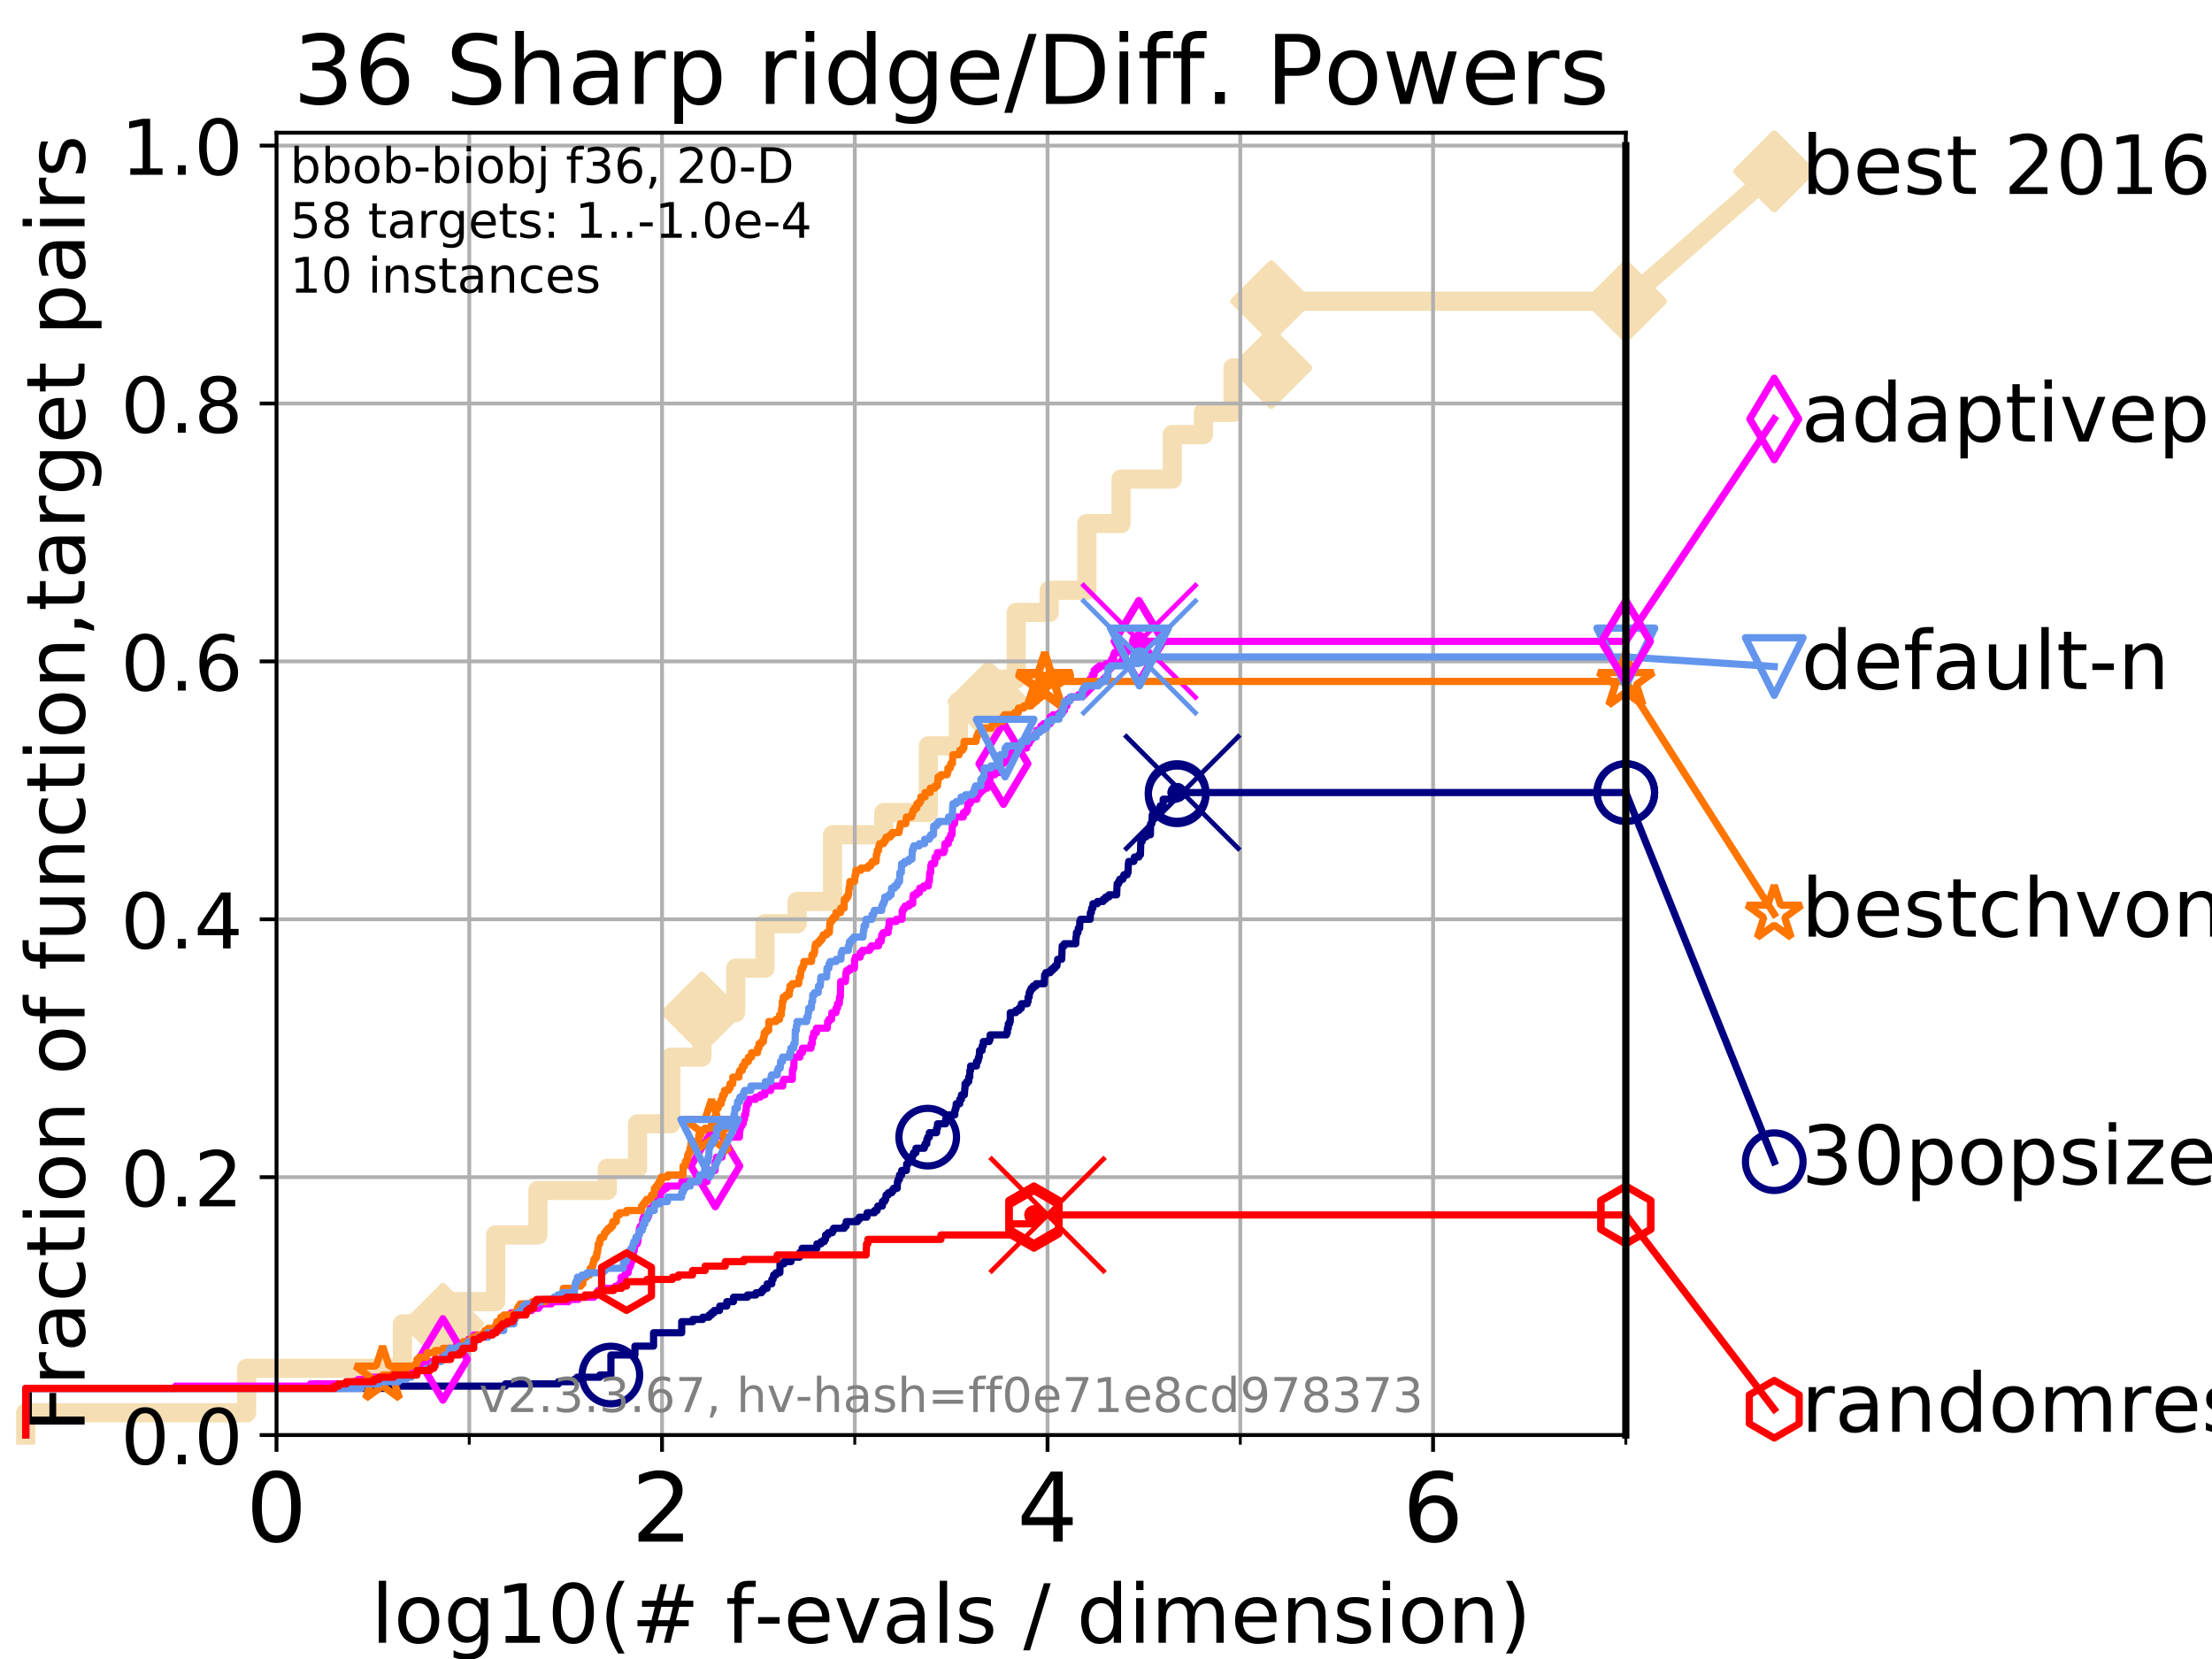 <?xml version="1.0" encoding="utf-8" standalone="no"?>
<!DOCTYPE svg PUBLIC "-//W3C//DTD SVG 1.1//EN"
  "http://www.w3.org/Graphics/SVG/1.1/DTD/svg11.dtd">
<!-- Created with matplotlib (https://matplotlib.org/) -->
<svg height="345.6pt" version="1.1" viewBox="0 0 460.8 345.6" width="460.8pt" xmlns="http://www.w3.org/2000/svg" xmlns:xlink="http://www.w3.org/1999/xlink">
 <defs>
  <style type="text/css">
*{stroke-linecap:butt;stroke-linejoin:round;}
  </style>
 </defs>
 <g id="figure_1">
  <g id="patch_1">
   <path d="M 0 345.6 
L 460.8 345.6 
L 460.8 0 
L 0 0 
z
" style="fill:#ffffff;"/>
  </g>
  <g id="axes_1">
   <g id="patch_2">
    <path d="M 57.6 298.944 
L 338.688 298.944 
L 338.688 27.648 
L 57.6 27.648 
z
" style="fill:#ffffff;"/>
   </g>
   <g id="line2d_1">
    <path d="M 5.357 298.944 
L 5.357 294.313 
L 51.38 294.313 
L 51.38 285.05 
L 83.83 285.05 
L 83.83 275.788 
L 92.267 275.788 
L 92.267 271.157 
L 103.246 271.157 
L 103.246 257.263 
L 112.052 257.263 
L 112.052 248.001 
L 126.507 248.001 
L 126.507 243.37 
L 132.812 243.37 
L 132.812 234.107 
L 139.762 234.107 
L 139.762 220.214 
L 146.227 220.214 
L 146.227 210.951 
L 153.265 210.951 
L 153.265 201.689 
L 159.378 201.689 
L 159.378 192.426 
L 166.064 192.426 
L 166.064 187.795 
L 173.441 187.795 
L 173.441 173.901 
L 184.108 173.901 
L 184.108 169.27 
L 193.392 169.27 
L 193.392 155.377 
L 199.643 155.377 
L 199.643 146.114 
L 205.901 146.114 
L 205.901 141.483 
L 211.696 141.483 
L 211.696 127.589 
L 218.559 127.589 
L 218.559 122.958 
L 226.403 122.958 
L 226.403 109.065 
L 233.542 109.065 
L 233.542 99.802 
L 244.211 99.802 
L 244.211 90.54 
L 250.69 90.54 
L 250.69 85.909 
L 256.86 85.909 
L 256.86 76.646 
L 264.824 76.646 
L 264.824 62.753 
L 338.688 62.753 
" style="fill:none;stroke:#f5deb3;stroke-linecap:square;stroke-width:4;"/>
   </g>
   <g id="line2d_2">
    <defs>
     <path d="M 0 7.778 
L 7.778 0 
L 0 -7.778 
L -7.778 0 
z
" id="m3da67aeb2a" style="stroke:#f5deb3;stroke-linejoin:miter;stroke-width:1.5;"/>
    </defs>
    <g>
     <use style="fill:#f5deb3;stroke:#f5deb3;stroke-linejoin:miter;stroke-width:1.5;" x="92.267" xlink:href="#m3da67aeb2a" y="275.788"/>
     <use style="fill:#f5deb3;stroke:#f5deb3;stroke-linejoin:miter;stroke-width:1.5;" x="146.227" xlink:href="#m3da67aeb2a" y="210.951"/>
     <use style="fill:#f5deb3;stroke:#f5deb3;stroke-linejoin:miter;stroke-width:1.5;" x="205.901" xlink:href="#m3da67aeb2a" y="146.114"/>
     <use style="fill:#f5deb3;stroke:#f5deb3;stroke-linejoin:miter;stroke-width:1.5;" x="264.824" xlink:href="#m3da67aeb2a" y="76.646"/>
     <use style="fill:#f5deb3;stroke:#f5deb3;stroke-linejoin:miter;stroke-width:1.5;" x="264.824" xlink:href="#m3da67aeb2a" y="62.753"/>
     <use style="fill:#f5deb3;stroke:#f5deb3;stroke-linejoin:miter;stroke-width:1.5;" x="338.688" xlink:href="#m3da67aeb2a" y="62.753"/>
    </g>
   </g>
   <g id="line2d_3">
    <path style="fill:none;stroke:#f5deb3;stroke-linecap:square;stroke-width:4;"/>
    <g/>
   </g>
   <g id="line2d_4">
    <path d="M 338.688 62.753 
L 369.608 35.706 
" style="fill:none;stroke:#f5deb3;stroke-linecap:square;stroke-width:4;"/>
    <g>
     <use style="fill:#f5deb3;stroke:#f5deb3;stroke-linejoin:miter;stroke-width:1.5;" x="338.688" xlink:href="#m3da67aeb2a" y="62.753"/>
     <use style="fill:#f5deb3;stroke:#f5deb3;stroke-linejoin:miter;stroke-width:1.5;" x="369.608" xlink:href="#m3da67aeb2a" y="35.706"/>
    </g>
   </g>
   <g id="matplotlib.axis_1">
    <g id="xtick_1">
     <g id="line2d_5">
      <path clip-path="url(#p36a05ca537)" d="M 57.6 298.944 
L 57.6 27.648 
" style="fill:none;stroke:#b0b0b0;stroke-linecap:square;stroke-width:0.8;"/>
     </g>
     <g id="line2d_6">
      <defs>
       <path d="M 0 0 
L 0 3.5 
" id="m2491cc4470" style="stroke:#000000;stroke-width:0.8;"/>
      </defs>
      <g>
       <use style="stroke:#000000;stroke-width:0.8;" x="57.6" xlink:href="#m2491cc4470" y="298.944"/>
      </g>
     </g>
     <g id="text_1">
      <!-- 0 -->
      <defs>
       <path d="M 31.781 66.406 
Q 24.172 66.406 20.328 58.906 
Q 16.5 51.422 16.5 36.375 
Q 16.5 21.391 20.328 13.891 
Q 24.172 6.391 31.781 6.391 
Q 39.453 6.391 43.281 13.891 
Q 47.125 21.391 47.125 36.375 
Q 47.125 51.422 43.281 58.906 
Q 39.453 66.406 31.781 66.406 
z
M 31.781 74.219 
Q 44.047 74.219 50.516 64.516 
Q 56.984 54.828 56.984 36.375 
Q 56.984 17.969 50.516 8.266 
Q 44.047 -1.422 31.781 -1.422 
Q 19.531 -1.422 13.062 8.266 
Q 6.594 17.969 6.594 36.375 
Q 6.594 54.828 13.062 64.516 
Q 19.531 74.219 31.781 74.219 
z
" id="DejaVuSans-48"/>
      </defs>
      <g transform="translate(51.237 321.141)scale(0.2 -0.2)">
       <use xlink:href="#DejaVuSans-48"/>
      </g>
     </g>
    </g>
    <g id="xtick_2">
     <g id="line2d_7">
      <path clip-path="url(#p36a05ca537)" d="M 137.911 298.944 
L 137.911 27.648 
" style="fill:none;stroke:#b0b0b0;stroke-linecap:square;stroke-width:0.8;"/>
     </g>
     <g id="line2d_8">
      <g>
       <use style="stroke:#000000;stroke-width:0.8;" x="137.911" xlink:href="#m2491cc4470" y="298.944"/>
      </g>
     </g>
     <g id="text_2">
      <!-- 2 -->
      <defs>
       <path d="M 19.188 8.297 
L 53.609 8.297 
L 53.609 0 
L 7.328 0 
L 7.328 8.297 
Q 12.938 14.109 22.625 23.891 
Q 32.328 33.688 34.812 36.531 
Q 39.547 41.844 41.422 45.531 
Q 43.312 49.219 43.312 52.781 
Q 43.312 58.594 39.234 62.25 
Q 35.156 65.922 28.609 65.922 
Q 23.969 65.922 18.812 64.312 
Q 13.672 62.703 7.812 59.422 
L 7.812 69.391 
Q 13.766 71.781 18.938 73 
Q 24.125 74.219 28.422 74.219 
Q 39.75 74.219 46.484 68.547 
Q 53.219 62.891 53.219 53.422 
Q 53.219 48.922 51.531 44.891 
Q 49.859 40.875 45.406 35.406 
Q 44.188 33.984 37.641 27.219 
Q 31.109 20.453 19.188 8.297 
z
" id="DejaVuSans-50"/>
      </defs>
      <g transform="translate(131.548 321.141)scale(0.2 -0.2)">
       <use xlink:href="#DejaVuSans-50"/>
      </g>
     </g>
    </g>
    <g id="xtick_3">
     <g id="line2d_9">
      <path clip-path="url(#p36a05ca537)" d="M 218.222 298.944 
L 218.222 27.648 
" style="fill:none;stroke:#b0b0b0;stroke-linecap:square;stroke-width:0.8;"/>
     </g>
     <g id="line2d_10">
      <g>
       <use style="stroke:#000000;stroke-width:0.8;" x="218.222" xlink:href="#m2491cc4470" y="298.944"/>
      </g>
     </g>
     <g id="text_3">
      <!-- 4 -->
      <defs>
       <path d="M 37.797 64.312 
L 12.891 25.391 
L 37.797 25.391 
z
M 35.203 72.906 
L 47.609 72.906 
L 47.609 25.391 
L 58.016 25.391 
L 58.016 17.188 
L 47.609 17.188 
L 47.609 0 
L 37.797 0 
L 37.797 17.188 
L 4.891 17.188 
L 4.891 26.703 
z
" id="DejaVuSans-52"/>
      </defs>
      <g transform="translate(211.859 321.141)scale(0.2 -0.2)">
       <use xlink:href="#DejaVuSans-52"/>
      </g>
     </g>
    </g>
    <g id="xtick_4">
     <g id="line2d_11">
      <path clip-path="url(#p36a05ca537)" d="M 298.533 298.944 
L 298.533 27.648 
" style="fill:none;stroke:#b0b0b0;stroke-linecap:square;stroke-width:0.8;"/>
     </g>
     <g id="line2d_12">
      <g>
       <use style="stroke:#000000;stroke-width:0.8;" x="298.533" xlink:href="#m2491cc4470" y="298.944"/>
      </g>
     </g>
     <g id="text_4">
      <!-- 6 -->
      <defs>
       <path d="M 33.016 40.375 
Q 26.375 40.375 22.484 35.828 
Q 18.609 31.297 18.609 23.391 
Q 18.609 15.531 22.484 10.953 
Q 26.375 6.391 33.016 6.391 
Q 39.656 6.391 43.531 10.953 
Q 47.406 15.531 47.406 23.391 
Q 47.406 31.297 43.531 35.828 
Q 39.656 40.375 33.016 40.375 
z
M 52.594 71.297 
L 52.594 62.312 
Q 48.875 64.062 45.094 64.984 
Q 41.312 65.922 37.594 65.922 
Q 27.828 65.922 22.672 59.328 
Q 17.531 52.734 16.797 39.406 
Q 19.672 43.656 24.016 45.922 
Q 28.375 48.188 33.594 48.188 
Q 44.578 48.188 50.953 41.516 
Q 57.328 34.859 57.328 23.391 
Q 57.328 12.156 50.688 5.359 
Q 44.047 -1.422 33.016 -1.422 
Q 20.359 -1.422 13.672 8.266 
Q 6.984 17.969 6.984 36.375 
Q 6.984 53.656 15.188 63.938 
Q 23.391 74.219 37.203 74.219 
Q 40.922 74.219 44.703 73.484 
Q 48.484 72.75 52.594 71.297 
z
" id="DejaVuSans-54"/>
      </defs>
      <g transform="translate(292.17 321.141)scale(0.2 -0.2)">
       <use xlink:href="#DejaVuSans-54"/>
      </g>
     </g>
    </g>
    <g id="xtick_5">
     <g id="line2d_13">
      <path clip-path="url(#p36a05ca537)" d="M 97.755 298.944 
L 97.755 27.648 
" style="fill:none;stroke:#b0b0b0;stroke-linecap:square;stroke-width:0.8;"/>
     </g>
     <g id="line2d_14">
      <defs>
       <path d="M 0 0 
L 0 2 
" id="m5451012790" style="stroke:#000000;stroke-width:0.6;"/>
      </defs>
      <g>
       <use style="stroke:#000000;stroke-width:0.6;" x="97.755" xlink:href="#m5451012790" y="298.944"/>
      </g>
     </g>
    </g>
    <g id="xtick_6">
     <g id="line2d_15">
      <path clip-path="url(#p36a05ca537)" d="M 178.066 298.944 
L 178.066 27.648 
" style="fill:none;stroke:#b0b0b0;stroke-linecap:square;stroke-width:0.8;"/>
     </g>
     <g id="line2d_16">
      <g>
       <use style="stroke:#000000;stroke-width:0.6;" x="178.066" xlink:href="#m5451012790" y="298.944"/>
      </g>
     </g>
    </g>
    <g id="xtick_7">
     <g id="line2d_17">
      <path clip-path="url(#p36a05ca537)" d="M 258.377 298.944 
L 258.377 27.648 
" style="fill:none;stroke:#b0b0b0;stroke-linecap:square;stroke-width:0.8;"/>
     </g>
     <g id="line2d_18">
      <g>
       <use style="stroke:#000000;stroke-width:0.6;" x="258.377" xlink:href="#m5451012790" y="298.944"/>
      </g>
     </g>
    </g>
    <g id="xtick_8">
     <g id="line2d_19">
      <path clip-path="url(#p36a05ca537)" d="M 338.688 298.944 
L 338.688 27.648 
" style="fill:none;stroke:#b0b0b0;stroke-linecap:square;stroke-width:0.8;"/>
     </g>
     <g id="line2d_20">
      <g>
       <use style="stroke:#000000;stroke-width:0.6;" x="338.688" xlink:href="#m5451012790" y="298.944"/>
      </g>
     </g>
    </g>
    <g id="text_5">
     <!-- log10(# f-evals / dimension) -->
     <defs>
      <path d="M 9.422 75.984 
L 18.406 75.984 
L 18.406 0 
L 9.422 0 
z
" id="DejaVuSans-108"/>
      <path d="M 30.609 48.391 
Q 23.391 48.391 19.188 42.75 
Q 14.984 37.109 14.984 27.297 
Q 14.984 17.484 19.156 11.844 
Q 23.344 6.203 30.609 6.203 
Q 37.797 6.203 41.984 11.859 
Q 46.188 17.531 46.188 27.297 
Q 46.188 37.016 41.984 42.703 
Q 37.797 48.391 30.609 48.391 
z
M 30.609 56 
Q 42.328 56 49.016 48.375 
Q 55.719 40.766 55.719 27.297 
Q 55.719 13.875 49.016 6.219 
Q 42.328 -1.422 30.609 -1.422 
Q 18.844 -1.422 12.172 6.219 
Q 5.516 13.875 5.516 27.297 
Q 5.516 40.766 12.172 48.375 
Q 18.844 56 30.609 56 
z
" id="DejaVuSans-111"/>
      <path d="M 45.406 27.984 
Q 45.406 37.75 41.375 43.109 
Q 37.359 48.484 30.078 48.484 
Q 22.859 48.484 18.828 43.109 
Q 14.797 37.75 14.797 27.984 
Q 14.797 18.266 18.828 12.891 
Q 22.859 7.516 30.078 7.516 
Q 37.359 7.516 41.375 12.891 
Q 45.406 18.266 45.406 27.984 
z
M 54.391 6.781 
Q 54.391 -7.172 48.188 -13.984 
Q 42 -20.797 29.203 -20.797 
Q 24.469 -20.797 20.266 -20.094 
Q 16.062 -19.391 12.109 -17.922 
L 12.109 -9.188 
Q 16.062 -11.328 19.922 -12.344 
Q 23.781 -13.375 27.781 -13.375 
Q 36.625 -13.375 41.016 -8.766 
Q 45.406 -4.156 45.406 5.172 
L 45.406 9.625 
Q 42.625 4.781 38.281 2.391 
Q 33.938 0 27.875 0 
Q 17.828 0 11.672 7.656 
Q 5.516 15.328 5.516 27.984 
Q 5.516 40.672 11.672 48.328 
Q 17.828 56 27.875 56 
Q 33.938 56 38.281 53.609 
Q 42.625 51.219 45.406 46.391 
L 45.406 54.688 
L 54.391 54.688 
z
" id="DejaVuSans-103"/>
      <path d="M 12.406 8.297 
L 28.516 8.297 
L 28.516 63.922 
L 10.984 60.406 
L 10.984 69.391 
L 28.422 72.906 
L 38.281 72.906 
L 38.281 8.297 
L 54.391 8.297 
L 54.391 0 
L 12.406 0 
z
" id="DejaVuSans-49"/>
      <path d="M 31 75.875 
Q 24.469 64.656 21.281 53.656 
Q 18.109 42.672 18.109 31.391 
Q 18.109 20.125 21.312 9.062 
Q 24.516 -2 31 -13.188 
L 23.188 -13.188 
Q 15.875 -1.703 12.234 9.375 
Q 8.594 20.453 8.594 31.391 
Q 8.594 42.281 12.203 53.312 
Q 15.828 64.359 23.188 75.875 
z
" id="DejaVuSans-40"/>
      <path d="M 51.125 44 
L 36.922 44 
L 32.812 27.688 
L 47.125 27.688 
z
M 43.797 71.781 
L 38.719 51.516 
L 52.984 51.516 
L 58.109 71.781 
L 65.922 71.781 
L 60.891 51.516 
L 76.125 51.516 
L 76.125 44 
L 58.984 44 
L 54.984 27.688 
L 70.516 27.688 
L 70.516 20.219 
L 53.078 20.219 
L 48 0 
L 40.188 0 
L 45.219 20.219 
L 30.906 20.219 
L 25.875 0 
L 18.016 0 
L 23.094 20.219 
L 7.719 20.219 
L 7.719 27.688 
L 24.906 27.688 
L 29 44 
L 13.281 44 
L 13.281 51.516 
L 30.906 51.516 
L 35.891 71.781 
z
" id="DejaVuSans-35"/>
      <path id="DejaVuSans-32"/>
      <path d="M 37.109 75.984 
L 37.109 68.5 
L 28.516 68.5 
Q 23.688 68.5 21.797 66.547 
Q 19.922 64.594 19.922 59.516 
L 19.922 54.688 
L 34.719 54.688 
L 34.719 47.703 
L 19.922 47.703 
L 19.922 0 
L 10.891 0 
L 10.891 47.703 
L 2.297 47.703 
L 2.297 54.688 
L 10.891 54.688 
L 10.891 58.5 
Q 10.891 67.625 15.141 71.797 
Q 19.391 75.984 28.609 75.984 
z
" id="DejaVuSans-102"/>
      <path d="M 4.891 31.391 
L 31.203 31.391 
L 31.203 23.391 
L 4.891 23.391 
z
" id="DejaVuSans-45"/>
      <path d="M 56.203 29.594 
L 56.203 25.203 
L 14.891 25.203 
Q 15.484 15.922 20.484 11.062 
Q 25.484 6.203 34.422 6.203 
Q 39.594 6.203 44.453 7.469 
Q 49.312 8.734 54.109 11.281 
L 54.109 2.781 
Q 49.266 0.734 44.188 -0.344 
Q 39.109 -1.422 33.891 -1.422 
Q 20.797 -1.422 13.156 6.188 
Q 5.516 13.812 5.516 26.812 
Q 5.516 40.234 12.766 48.109 
Q 20.016 56 32.328 56 
Q 43.359 56 49.781 48.891 
Q 56.203 41.797 56.203 29.594 
z
M 47.219 32.234 
Q 47.125 39.594 43.094 43.984 
Q 39.062 48.391 32.422 48.391 
Q 24.906 48.391 20.391 44.141 
Q 15.875 39.891 15.188 32.172 
z
" id="DejaVuSans-101"/>
      <path d="M 2.984 54.688 
L 12.5 54.688 
L 29.594 8.797 
L 46.688 54.688 
L 56.203 54.688 
L 35.688 0 
L 23.484 0 
z
" id="DejaVuSans-118"/>
      <path d="M 34.281 27.484 
Q 23.391 27.484 19.188 25 
Q 14.984 22.516 14.984 16.5 
Q 14.984 11.719 18.141 8.906 
Q 21.297 6.109 26.703 6.109 
Q 34.188 6.109 38.703 11.406 
Q 43.219 16.703 43.219 25.484 
L 43.219 27.484 
z
M 52.203 31.203 
L 52.203 0 
L 43.219 0 
L 43.219 8.297 
Q 40.141 3.328 35.547 0.953 
Q 30.953 -1.422 24.312 -1.422 
Q 15.922 -1.422 10.953 3.297 
Q 6 8.016 6 15.922 
Q 6 25.141 12.172 29.828 
Q 18.359 34.516 30.609 34.516 
L 43.219 34.516 
L 43.219 35.406 
Q 43.219 41.609 39.141 45 
Q 35.062 48.391 27.688 48.391 
Q 23 48.391 18.547 47.266 
Q 14.109 46.141 10.016 43.891 
L 10.016 52.203 
Q 14.938 54.109 19.578 55.047 
Q 24.219 56 28.609 56 
Q 40.484 56 46.344 49.844 
Q 52.203 43.703 52.203 31.203 
z
" id="DejaVuSans-97"/>
      <path d="M 44.281 53.078 
L 44.281 44.578 
Q 40.484 46.531 36.375 47.5 
Q 32.281 48.484 27.875 48.484 
Q 21.188 48.484 17.844 46.438 
Q 14.5 44.391 14.5 40.281 
Q 14.5 37.156 16.891 35.375 
Q 19.281 33.594 26.516 31.984 
L 29.594 31.297 
Q 39.156 29.25 43.188 25.516 
Q 47.219 21.781 47.219 15.094 
Q 47.219 7.469 41.188 3.016 
Q 35.156 -1.422 24.609 -1.422 
Q 20.219 -1.422 15.453 -0.562 
Q 10.688 0.297 5.422 2 
L 5.422 11.281 
Q 10.406 8.688 15.234 7.391 
Q 20.062 6.109 24.812 6.109 
Q 31.156 6.109 34.562 8.281 
Q 37.984 10.453 37.984 14.406 
Q 37.984 18.062 35.516 20.016 
Q 33.062 21.969 24.703 23.781 
L 21.578 24.516 
Q 13.234 26.266 9.516 29.906 
Q 5.812 33.547 5.812 39.891 
Q 5.812 47.609 11.281 51.797 
Q 16.75 56 26.812 56 
Q 31.781 56 36.172 55.266 
Q 40.578 54.547 44.281 53.078 
z
" id="DejaVuSans-115"/>
      <path d="M 25.391 72.906 
L 33.688 72.906 
L 8.297 -9.281 
L 0 -9.281 
z
" id="DejaVuSans-47"/>
      <path d="M 45.406 46.391 
L 45.406 75.984 
L 54.391 75.984 
L 54.391 0 
L 45.406 0 
L 45.406 8.203 
Q 42.578 3.328 38.25 0.953 
Q 33.938 -1.422 27.875 -1.422 
Q 17.969 -1.422 11.734 6.484 
Q 5.516 14.406 5.516 27.297 
Q 5.516 40.188 11.734 48.094 
Q 17.969 56 27.875 56 
Q 33.938 56 38.25 53.625 
Q 42.578 51.266 45.406 46.391 
z
M 14.797 27.297 
Q 14.797 17.391 18.875 11.75 
Q 22.953 6.109 30.078 6.109 
Q 37.203 6.109 41.297 11.75 
Q 45.406 17.391 45.406 27.297 
Q 45.406 37.203 41.297 42.844 
Q 37.203 48.484 30.078 48.484 
Q 22.953 48.484 18.875 42.844 
Q 14.797 37.203 14.797 27.297 
z
" id="DejaVuSans-100"/>
      <path d="M 9.422 54.688 
L 18.406 54.688 
L 18.406 0 
L 9.422 0 
z
M 9.422 75.984 
L 18.406 75.984 
L 18.406 64.594 
L 9.422 64.594 
z
" id="DejaVuSans-105"/>
      <path d="M 52 44.188 
Q 55.375 50.25 60.062 53.125 
Q 64.75 56 71.094 56 
Q 79.641 56 84.281 50.016 
Q 88.922 44.047 88.922 33.016 
L 88.922 0 
L 79.891 0 
L 79.891 32.719 
Q 79.891 40.578 77.094 44.375 
Q 74.312 48.188 68.609 48.188 
Q 61.625 48.188 57.562 43.547 
Q 53.516 38.922 53.516 30.906 
L 53.516 0 
L 44.484 0 
L 44.484 32.719 
Q 44.484 40.625 41.703 44.406 
Q 38.922 48.188 33.109 48.188 
Q 26.219 48.188 22.156 43.531 
Q 18.109 38.875 18.109 30.906 
L 18.109 0 
L 9.078 0 
L 9.078 54.688 
L 18.109 54.688 
L 18.109 46.188 
Q 21.188 51.219 25.484 53.609 
Q 29.781 56 35.688 56 
Q 41.656 56 45.828 52.969 
Q 50 49.953 52 44.188 
z
" id="DejaVuSans-109"/>
      <path d="M 54.891 33.016 
L 54.891 0 
L 45.906 0 
L 45.906 32.719 
Q 45.906 40.484 42.875 44.328 
Q 39.844 48.188 33.797 48.188 
Q 26.516 48.188 22.312 43.547 
Q 18.109 38.922 18.109 30.906 
L 18.109 0 
L 9.078 0 
L 9.078 54.688 
L 18.109 54.688 
L 18.109 46.188 
Q 21.344 51.125 25.703 53.562 
Q 30.078 56 35.797 56 
Q 45.219 56 50.047 50.172 
Q 54.891 44.344 54.891 33.016 
z
" id="DejaVuSans-110"/>
      <path d="M 8.016 75.875 
L 15.828 75.875 
Q 23.141 64.359 26.781 53.312 
Q 30.422 42.281 30.422 31.391 
Q 30.422 20.453 26.781 9.375 
Q 23.141 -1.703 15.828 -13.188 
L 8.016 -13.188 
Q 14.5 -2 17.703 9.062 
Q 20.906 20.125 20.906 31.391 
Q 20.906 42.672 17.703 53.656 
Q 14.5 64.656 8.016 75.875 
z
" id="DejaVuSans-41"/>
     </defs>
     <g transform="translate(77.303 342.218)scale(0.17 -0.17)">
      <use xlink:href="#DejaVuSans-108"/>
      <use x="27.783" xlink:href="#DejaVuSans-111"/>
      <use x="88.965" xlink:href="#DejaVuSans-103"/>
      <use x="152.441" xlink:href="#DejaVuSans-49"/>
      <use x="216.064" xlink:href="#DejaVuSans-48"/>
      <use x="279.688" xlink:href="#DejaVuSans-40"/>
      <use x="318.701" xlink:href="#DejaVuSans-35"/>
      <use x="402.49" xlink:href="#DejaVuSans-32"/>
      <use x="434.277" xlink:href="#DejaVuSans-102"/>
      <use x="469.404" xlink:href="#DejaVuSans-45"/>
      <use x="505.488" xlink:href="#DejaVuSans-101"/>
      <use x="567.012" xlink:href="#DejaVuSans-118"/>
      <use x="626.191" xlink:href="#DejaVuSans-97"/>
      <use x="687.471" xlink:href="#DejaVuSans-108"/>
      <use x="715.254" xlink:href="#DejaVuSans-115"/>
      <use x="767.354" xlink:href="#DejaVuSans-32"/>
      <use x="799.141" xlink:href="#DejaVuSans-47"/>
      <use x="832.832" xlink:href="#DejaVuSans-32"/>
      <use x="864.619" xlink:href="#DejaVuSans-100"/>
      <use x="928.096" xlink:href="#DejaVuSans-105"/>
      <use x="955.879" xlink:href="#DejaVuSans-109"/>
      <use x="1053.291" xlink:href="#DejaVuSans-101"/>
      <use x="1114.814" xlink:href="#DejaVuSans-110"/>
      <use x="1178.193" xlink:href="#DejaVuSans-115"/>
      <use x="1230.293" xlink:href="#DejaVuSans-105"/>
      <use x="1258.076" xlink:href="#DejaVuSans-111"/>
      <use x="1319.258" xlink:href="#DejaVuSans-110"/>
      <use x="1382.637" xlink:href="#DejaVuSans-41"/>
     </g>
    </g>
   </g>
   <g id="matplotlib.axis_2">
    <g id="ytick_1">
     <g id="line2d_21">
      <path clip-path="url(#p36a05ca537)" d="M 57.6 298.944 
L 338.688 298.944 
" style="fill:none;stroke:#b0b0b0;stroke-linecap:square;stroke-width:0.8;"/>
     </g>
     <g id="line2d_22">
      <defs>
       <path d="M 0 0 
L -3.5 0 
" id="m5bf91313b6" style="stroke:#000000;stroke-width:0.8;"/>
      </defs>
      <g>
       <use style="stroke:#000000;stroke-width:0.8;" x="57.6" xlink:href="#m5bf91313b6" y="298.944"/>
      </g>
     </g>
     <g id="text_6">
      <!-- 0.0 -->
      <defs>
       <path d="M 10.688 12.406 
L 21 12.406 
L 21 0 
L 10.688 0 
z
" id="DejaVuSans-46"/>
      </defs>
      <g transform="translate(25.155 305.023)scale(0.16 -0.16)">
       <use xlink:href="#DejaVuSans-48"/>
       <use x="63.623" xlink:href="#DejaVuSans-46"/>
       <use x="95.41" xlink:href="#DejaVuSans-48"/>
      </g>
     </g>
    </g>
    <g id="ytick_2">
     <g id="line2d_23">
      <path clip-path="url(#p36a05ca537)" d="M 57.6 245.222 
L 338.688 245.222 
" style="fill:none;stroke:#b0b0b0;stroke-linecap:square;stroke-width:0.8;"/>
     </g>
     <g id="line2d_24">
      <g>
       <use style="stroke:#000000;stroke-width:0.8;" x="57.6" xlink:href="#m5bf91313b6" y="245.222"/>
      </g>
     </g>
     <g id="text_7">
      <!-- 0.2 -->
      <g transform="translate(25.155 251.301)scale(0.16 -0.16)">
       <use xlink:href="#DejaVuSans-48"/>
       <use x="63.623" xlink:href="#DejaVuSans-46"/>
       <use x="95.41" xlink:href="#DejaVuSans-50"/>
      </g>
     </g>
    </g>
    <g id="ytick_3">
     <g id="line2d_25">
      <path clip-path="url(#p36a05ca537)" d="M 57.6 191.5 
L 338.688 191.5 
" style="fill:none;stroke:#b0b0b0;stroke-linecap:square;stroke-width:0.8;"/>
     </g>
     <g id="line2d_26">
      <g>
       <use style="stroke:#000000;stroke-width:0.8;" x="57.6" xlink:href="#m5bf91313b6" y="191.5"/>
      </g>
     </g>
     <g id="text_8">
      <!-- 0.4 -->
      <g transform="translate(25.155 197.579)scale(0.16 -0.16)">
       <use xlink:href="#DejaVuSans-48"/>
       <use x="63.623" xlink:href="#DejaVuSans-46"/>
       <use x="95.41" xlink:href="#DejaVuSans-52"/>
      </g>
     </g>
    </g>
    <g id="ytick_4">
     <g id="line2d_27">
      <path clip-path="url(#p36a05ca537)" d="M 57.6 137.778 
L 338.688 137.778 
" style="fill:none;stroke:#b0b0b0;stroke-linecap:square;stroke-width:0.8;"/>
     </g>
     <g id="line2d_28">
      <g>
       <use style="stroke:#000000;stroke-width:0.8;" x="57.6" xlink:href="#m5bf91313b6" y="137.778"/>
      </g>
     </g>
     <g id="text_9">
      <!-- 0.6 -->
      <g transform="translate(25.155 143.857)scale(0.16 -0.16)">
       <use xlink:href="#DejaVuSans-48"/>
       <use x="63.623" xlink:href="#DejaVuSans-46"/>
       <use x="95.41" xlink:href="#DejaVuSans-54"/>
      </g>
     </g>
    </g>
    <g id="ytick_5">
     <g id="line2d_29">
      <path clip-path="url(#p36a05ca537)" d="M 57.6 84.056 
L 338.688 84.056 
" style="fill:none;stroke:#b0b0b0;stroke-linecap:square;stroke-width:0.8;"/>
     </g>
     <g id="line2d_30">
      <g>
       <use style="stroke:#000000;stroke-width:0.8;" x="57.6" xlink:href="#m5bf91313b6" y="84.056"/>
      </g>
     </g>
     <g id="text_10">
      <!-- 0.8 -->
      <defs>
       <path d="M 31.781 34.625 
Q 24.75 34.625 20.719 30.859 
Q 16.703 27.094 16.703 20.516 
Q 16.703 13.922 20.719 10.156 
Q 24.75 6.391 31.781 6.391 
Q 38.812 6.391 42.859 10.172 
Q 46.922 13.969 46.922 20.516 
Q 46.922 27.094 42.891 30.859 
Q 38.875 34.625 31.781 34.625 
z
M 21.922 38.812 
Q 15.578 40.375 12.031 44.719 
Q 8.5 49.078 8.5 55.328 
Q 8.5 64.062 14.719 69.141 
Q 20.953 74.219 31.781 74.219 
Q 42.672 74.219 48.875 69.141 
Q 55.078 64.062 55.078 55.328 
Q 55.078 49.078 51.531 44.719 
Q 48 40.375 41.703 38.812 
Q 48.828 37.156 52.797 32.312 
Q 56.781 27.484 56.781 20.516 
Q 56.781 9.906 50.312 4.234 
Q 43.844 -1.422 31.781 -1.422 
Q 19.734 -1.422 13.25 4.234 
Q 6.781 9.906 6.781 20.516 
Q 6.781 27.484 10.781 32.312 
Q 14.797 37.156 21.922 38.812 
z
M 18.312 54.391 
Q 18.312 48.734 21.844 45.562 
Q 25.391 42.391 31.781 42.391 
Q 38.141 42.391 41.719 45.562 
Q 45.312 48.734 45.312 54.391 
Q 45.312 60.062 41.719 63.234 
Q 38.141 66.406 31.781 66.406 
Q 25.391 66.406 21.844 63.234 
Q 18.312 60.062 18.312 54.391 
z
" id="DejaVuSans-56"/>
      </defs>
      <g transform="translate(25.155 90.135)scale(0.16 -0.16)">
       <use xlink:href="#DejaVuSans-48"/>
       <use x="63.623" xlink:href="#DejaVuSans-46"/>
       <use x="95.41" xlink:href="#DejaVuSans-56"/>
      </g>
     </g>
    </g>
    <g id="ytick_6">
     <g id="line2d_31">
      <path clip-path="url(#p36a05ca537)" d="M 57.6 30.334 
L 338.688 30.334 
" style="fill:none;stroke:#b0b0b0;stroke-linecap:square;stroke-width:0.8;"/>
     </g>
     <g id="line2d_32">
      <g>
       <use style="stroke:#000000;stroke-width:0.8;" x="57.6" xlink:href="#m5bf91313b6" y="30.334"/>
      </g>
     </g>
     <g id="text_11">
      <!-- 1.0 -->
      <g transform="translate(25.155 36.413)scale(0.16 -0.16)">
       <use xlink:href="#DejaVuSans-49"/>
       <use x="63.623" xlink:href="#DejaVuSans-46"/>
       <use x="95.41" xlink:href="#DejaVuSans-48"/>
      </g>
     </g>
    </g>
    <g id="text_12">
     <!-- Fraction of function,target pairs -->
     <defs>
      <path d="M 9.812 72.906 
L 51.703 72.906 
L 51.703 64.594 
L 19.672 64.594 
L 19.672 43.109 
L 48.578 43.109 
L 48.578 34.812 
L 19.672 34.812 
L 19.672 0 
L 9.812 0 
z
" id="DejaVuSans-70"/>
      <path d="M 41.109 46.297 
Q 39.594 47.172 37.812 47.578 
Q 36.031 48 33.891 48 
Q 26.266 48 22.188 43.047 
Q 18.109 38.094 18.109 28.812 
L 18.109 0 
L 9.078 0 
L 9.078 54.688 
L 18.109 54.688 
L 18.109 46.188 
Q 20.953 51.172 25.484 53.578 
Q 30.031 56 36.531 56 
Q 37.453 56 38.578 55.875 
Q 39.703 55.766 41.062 55.516 
z
" id="DejaVuSans-114"/>
      <path d="M 48.781 52.594 
L 48.781 44.188 
Q 44.969 46.297 41.141 47.344 
Q 37.312 48.391 33.406 48.391 
Q 24.656 48.391 19.812 42.844 
Q 14.984 37.312 14.984 27.297 
Q 14.984 17.281 19.812 11.734 
Q 24.656 6.203 33.406 6.203 
Q 37.312 6.203 41.141 7.25 
Q 44.969 8.297 48.781 10.406 
L 48.781 2.094 
Q 45.016 0.344 40.984 -0.531 
Q 36.969 -1.422 32.422 -1.422 
Q 20.062 -1.422 12.781 6.344 
Q 5.516 14.109 5.516 27.297 
Q 5.516 40.672 12.859 48.328 
Q 20.219 56 33.016 56 
Q 37.156 56 41.109 55.141 
Q 45.062 54.297 48.781 52.594 
z
" id="DejaVuSans-99"/>
      <path d="M 18.312 70.219 
L 18.312 54.688 
L 36.812 54.688 
L 36.812 47.703 
L 18.312 47.703 
L 18.312 18.016 
Q 18.312 11.328 20.141 9.422 
Q 21.969 7.516 27.594 7.516 
L 36.812 7.516 
L 36.812 0 
L 27.594 0 
Q 17.188 0 13.234 3.875 
Q 9.281 7.766 9.281 18.016 
L 9.281 47.703 
L 2.688 47.703 
L 2.688 54.688 
L 9.281 54.688 
L 9.281 70.219 
z
" id="DejaVuSans-116"/>
      <path d="M 8.5 21.578 
L 8.5 54.688 
L 17.484 54.688 
L 17.484 21.922 
Q 17.484 14.156 20.5 10.266 
Q 23.531 6.391 29.594 6.391 
Q 36.859 6.391 41.078 11.031 
Q 45.312 15.672 45.312 23.688 
L 45.312 54.688 
L 54.297 54.688 
L 54.297 0 
L 45.312 0 
L 45.312 8.406 
Q 42.047 3.422 37.719 1 
Q 33.406 -1.422 27.688 -1.422 
Q 18.266 -1.422 13.375 4.438 
Q 8.5 10.297 8.5 21.578 
z
M 31.109 56 
z
" id="DejaVuSans-117"/>
      <path d="M 11.719 12.406 
L 22.016 12.406 
L 22.016 4 
L 14.016 -11.625 
L 7.719 -11.625 
L 11.719 4 
z
" id="DejaVuSans-44"/>
      <path d="M 18.109 8.203 
L 18.109 -20.797 
L 9.078 -20.797 
L 9.078 54.688 
L 18.109 54.688 
L 18.109 46.391 
Q 20.953 51.266 25.266 53.625 
Q 29.594 56 35.594 56 
Q 45.562 56 51.781 48.094 
Q 58.016 40.188 58.016 27.297 
Q 58.016 14.406 51.781 6.484 
Q 45.562 -1.422 35.594 -1.422 
Q 29.594 -1.422 25.266 0.953 
Q 20.953 3.328 18.109 8.203 
z
M 48.688 27.297 
Q 48.688 37.203 44.609 42.844 
Q 40.531 48.484 33.406 48.484 
Q 26.266 48.484 22.188 42.844 
Q 18.109 37.203 18.109 27.297 
Q 18.109 17.391 22.188 11.75 
Q 26.266 6.109 33.406 6.109 
Q 40.531 6.109 44.609 11.75 
Q 48.688 17.391 48.688 27.297 
z
" id="DejaVuSans-112"/>
     </defs>
     <g transform="translate(17.62 298.435)rotate(-90)scale(0.17 -0.17)">
      <use xlink:href="#DejaVuSans-70"/>
      <use x="57.41" xlink:href="#DejaVuSans-114"/>
      <use x="98.523" xlink:href="#DejaVuSans-97"/>
      <use x="159.803" xlink:href="#DejaVuSans-99"/>
      <use x="214.783" xlink:href="#DejaVuSans-116"/>
      <use x="253.992" xlink:href="#DejaVuSans-105"/>
      <use x="281.775" xlink:href="#DejaVuSans-111"/>
      <use x="342.957" xlink:href="#DejaVuSans-110"/>
      <use x="406.336" xlink:href="#DejaVuSans-32"/>
      <use x="438.123" xlink:href="#DejaVuSans-111"/>
      <use x="499.305" xlink:href="#DejaVuSans-102"/>
      <use x="534.51" xlink:href="#DejaVuSans-32"/>
      <use x="566.297" xlink:href="#DejaVuSans-102"/>
      <use x="601.502" xlink:href="#DejaVuSans-117"/>
      <use x="664.881" xlink:href="#DejaVuSans-110"/>
      <use x="728.26" xlink:href="#DejaVuSans-99"/>
      <use x="783.24" xlink:href="#DejaVuSans-116"/>
      <use x="822.449" xlink:href="#DejaVuSans-105"/>
      <use x="850.232" xlink:href="#DejaVuSans-111"/>
      <use x="911.414" xlink:href="#DejaVuSans-110"/>
      <use x="974.793" xlink:href="#DejaVuSans-44"/>
      <use x="1006.58" xlink:href="#DejaVuSans-116"/>
      <use x="1045.789" xlink:href="#DejaVuSans-97"/>
      <use x="1107.068" xlink:href="#DejaVuSans-114"/>
      <use x="1148.166" xlink:href="#DejaVuSans-103"/>
      <use x="1211.643" xlink:href="#DejaVuSans-101"/>
      <use x="1273.166" xlink:href="#DejaVuSans-116"/>
      <use x="1312.375" xlink:href="#DejaVuSans-32"/>
      <use x="1344.162" xlink:href="#DejaVuSans-112"/>
      <use x="1407.639" xlink:href="#DejaVuSans-97"/>
      <use x="1468.918" xlink:href="#DejaVuSans-105"/>
      <use x="1496.701" xlink:href="#DejaVuSans-114"/>
      <use x="1537.814" xlink:href="#DejaVuSans-115"/>
     </g>
    </g>
   </g>
   <g id="line2d_33">
    <defs>
     <path d="M 0 1.5 
C 0.398 1.5 0.779 1.342 1.061 1.061 
C 1.342 0.779 1.5 0.398 1.5 0 
C 1.5 -0.398 1.342 -0.779 1.061 -1.061 
C 0.779 -1.342 0.398 -1.5 0 -1.5 
C -0.398 -1.5 -0.779 -1.342 -1.061 -1.061 
C -1.342 -0.779 -1.5 -0.398 -1.5 0 
C -1.5 0.398 -1.342 0.779 -1.061 1.061 
C -0.779 1.342 -0.398 1.5 0 1.5 
z
" id="mcdc493d101" style="stroke:#f5deb3;"/>
    </defs>
    <g>
     <use style="fill:#f5deb3;stroke:#f5deb3;" x="264.824" xlink:href="#mcdc493d101" y="62.753"/>
     <use style="fill:#f5deb3;stroke:#f5deb3;" x="264.824" xlink:href="#mcdc493d101" y="62.753"/>
    </g>
   </g>
   <g id="line2d_34">
    <defs>
     <path d="M 0 1.5 
C 0.398 1.5 0.779 1.342 1.061 1.061 
C 1.342 0.779 1.5 0.398 1.5 0 
C 1.5 -0.398 1.342 -0.779 1.061 -1.061 
C 0.779 -1.342 0.398 -1.5 0 -1.5 
C -0.398 -1.5 -0.779 -1.342 -1.061 -1.061 
C -1.342 -0.779 -1.5 -0.398 -1.5 0 
C -1.5 0.398 -1.342 0.779 -1.061 1.061 
C -0.779 1.342 -0.398 1.5 0 1.5 
z
" id="maf2065fb74" style="stroke:#000080;"/>
    </defs>
    <g>
     <use style="fill:#000080;stroke:#000080;" x="245.215" xlink:href="#maf2065fb74" y="165.102"/>
     <use style="fill:#000080;stroke:#000080;" x="245.215" xlink:href="#maf2065fb74" y="165.102"/>
    </g>
   </g>
   <g id="line2d_35">
    <path d="M 5.357 298.944 
L 5.357 289.218 
L 81.776 289.218 
L 81.776 288.755 
L 105.285 288.755 
L 105.285 288.292 
L 116.323 288.292 
L 116.323 287.829 
L 119.578 287.829 
L 119.578 287.366 
L 120.215 287.366 
L 120.215 286.903 
L 124.947 286.903 
L 124.947 286.44 
L 127.262 286.44 
L 127.262 282.272 
L 132.267 282.272 
L 132.267 280.419 
L 136.151 280.419 
L 136.151 277.64 
L 142.01 277.64 
L 142.01 275.325 
L 144.336 275.325 
L 144.336 274.862 
L 146.388 274.862 
L 146.388 274.399 
L 147.705 274.399 
L 147.705 273.935 
L 148.224 273.935 
L 148.224 273.472 
L 148.761 273.472 
L 148.761 273.009 
L 149.885 273.009 
L 149.938 272.083 
L 151.401 272.083 
L 151.401 271.157 
L 152.796 271.157 
L 152.796 270.231 
L 155.707 270.231 
L 155.707 269.767 
L 157.472 269.767 
L 157.472 269.304 
L 158.642 269.304 
L 158.642 268.841 
L 159.041 268.841 
L 159.041 268.378 
L 159.808 268.378 
L 159.808 267.452 
L 160.781 267.452 
L 160.781 266.526 
L 161.047 266.526 
L 161.156 265.599 
L 161.656 265.599 
L 161.656 265.136 
L 162.464 265.136 
L 162.488 263.284 
L 163.332 263.284 
L 163.332 262.821 
L 164.784 262.821 
L 164.784 261.894 
L 166.558 261.894 
L 166.558 260.968 
L 167.091 260.968 
L 167.091 260.042 
L 170.177 260.042 
L 170.177 259.116 
L 171.031 259.116 
L 171.031 258.653 
L 171.715 258.653 
L 171.715 258.189 
L 171.981 258.189 
L 171.981 257.263 
L 172.494 257.263 
L 172.494 256.8 
L 173.388 256.8 
L 173.388 256.337 
L 173.649 256.337 
L 173.649 255.874 
L 175.866 255.874 
L 175.866 255.411 
L 176.281 255.411 
L 176.281 254.484 
L 178.632 254.484 
L 178.632 254.021 
L 179.023 254.021 
L 179.023 253.558 
L 180.585 253.558 
L 180.636 252.632 
L 182.184 252.632 
L 182.184 252.169 
L 182.725 252.169 
L 182.725 251.706 
L 182.868 251.706 
L 182.868 251.243 
L 183.81 251.243 
L 183.81 250.316 
L 184.272 250.316 
L 184.272 249.853 
L 184.514 249.853 
L 184.585 248.927 
L 185.053 248.927 
L 185.053 248.464 
L 185.791 248.464 
L 185.791 248.001 
L 186.139 248.001 
L 186.139 247.538 
L 186.914 247.538 
L 186.953 246.148 
L 187.102 246.148 
L 187.102 245.685 
L 187.376 245.685 
L 187.376 244.759 
L 187.837 244.759 
L 187.837 243.833 
L 188.825 243.833 
L 188.873 242.443 
L 189.219 242.443 
L 189.219 241.98 
L 189.871 241.98 
L 189.871 241.054 
L 190.102 241.054 
L 190.102 240.591 
L 190.309 240.591 
L 190.309 240.128 
L 190.805 240.128 
L 190.805 239.201 
L 192.542 239.201 
L 192.542 238.738 
L 192.7 238.738 
L 192.7 238.275 
L 193.077 238.275 
L 193.077 237.349 
L 193.26 237.349 
L 193.26 236.886 
L 193.601 236.886 
L 193.601 235.96 
L 195.109 235.96 
L 195.109 235.033 
L 195.301 235.033 
L 195.301 234.107 
L 196.994 234.107 
L 196.994 233.181 
L 197.35 233.181 
L 197.35 232.255 
L 198.906 232.255 
L 198.906 231.328 
L 199.024 231.328 
L 199.024 230.865 
L 199.19 230.865 
L 199.19 229.939 
L 199.924 229.939 
L 199.924 229.013 
L 200.28 229.013 
L 200.28 228.087 
L 200.894 228.087 
L 200.986 226.697 
L 201.033 226.697 
L 201.033 225.771 
L 201.399 225.771 
L 201.399 225.308 
L 201.797 225.308 
L 201.797 224.382 
L 202.022 224.382 
L 202.042 222.992 
L 202.196 222.992 
L 202.196 222.066 
L 203.419 222.066 
L 203.419 221.14 
L 203.73 221.14 
L 203.73 220.677 
L 203.851 220.677 
L 203.851 220.214 
L 203.994 220.214 
L 204.066 218.824 
L 204.597 218.824 
L 204.597 217.898 
L 204.838 217.898 
L 204.838 216.972 
L 206.074 216.972 
L 206.074 216.509 
L 206.261 216.509 
L 206.261 215.582 
L 209.669 215.582 
L 209.669 215.119 
L 209.862 215.119 
L 209.862 214.193 
L 210.049 214.193 
L 210.049 213.267 
L 210.319 213.267 
L 210.319 212.804 
L 210.462 212.804 
L 210.462 210.951 
L 211.603 210.951 
L 211.603 210.488 
L 212.279 210.488 
L 212.279 210.025 
L 212.76 210.025 
L 212.76 209.099 
L 214.006 209.099 
L 214.006 208.635 
L 214.165 208.635 
L 214.165 207.709 
L 214.402 207.709 
L 214.402 206.783 
L 214.597 206.783 
L 214.597 206.32 
L 214.811 206.32 
L 214.811 205.857 
L 215.245 205.857 
L 215.245 205.394 
L 215.841 205.394 
L 215.841 204.931 
L 217.537 204.931 
L 217.614 203.078 
L 217.873 203.078 
L 217.873 202.615 
L 218.787 202.615 
L 218.787 202.152 
L 219.278 202.152 
L 219.278 201.689 
L 219.762 201.689 
L 219.762 201.226 
L 220.177 201.226 
L 220.27 200.299 
L 220.326 200.299 
L 220.326 199.836 
L 221.17 199.836 
L 221.276 197.057 
L 221.697 197.057 
L 221.697 196.594 
L 224.102 196.594 
L 224.144 195.205 
L 224.234 195.205 
L 224.234 194.279 
L 224.56 194.279 
L 224.628 193.353 
L 224.912 193.353 
L 224.933 191.963 
L 225.104 191.963 
L 225.104 191.5 
L 227.106 191.5 
L 227.144 190.111 
L 227.351 190.111 
L 227.406 189.184 
L 227.669 189.184 
L 227.669 188.258 
L 228.609 188.258 
L 228.609 187.795 
L 229.805 187.795 
L 229.805 187.332 
L 230.326 187.332 
L 230.326 186.869 
L 231.009 186.869 
L 231.009 186.406 
L 232.622 186.406 
L 232.718 184.09 
L 233.04 184.09 
L 233.04 183.627 
L 233.271 183.627 
L 233.271 183.164 
L 233.915 183.164 
L 233.915 182.701 
L 234.115 182.701 
L 234.115 182.238 
L 234.796 182.238 
L 234.796 181.775 
L 234.994 181.775 
L 235.062 179.922 
L 235.131 179.922 
L 235.131 179.459 
L 236.2 179.459 
L 236.2 178.996 
L 236.322 178.996 
L 236.322 178.533 
L 237.245 178.533 
L 237.245 178.07 
L 237.574 178.07 
L 237.652 175.291 
L 237.947 175.291 
L 237.949 174.365 
L 238.715 174.365 
L 238.715 173.901 
L 239.651 173.901 
L 239.697 171.586 
L 239.953 171.586 
L 240.034 169.733 
L 240.922 169.733 
L 240.922 168.807 
L 241.679 168.807 
L 241.679 167.881 
L 242.296 167.881 
L 242.312 166.492 
L 244.955 166.492 
L 244.955 166.028 
L 245.158 166.028 
L 245.215 165.102 
L 338.688 165.102 
L 338.688 165.102 
" style="fill:none;stroke:#000080;stroke-linecap:square;stroke-width:1.5;"/>
   </g>
   <g id="line2d_36">
    <defs>
     <path d="M 0 6 
C 1.591 6 3.117 5.368 4.243 4.243 
C 5.368 3.117 6 1.591 6 0 
C 6 -1.591 5.368 -3.117 4.243 -4.243 
C 3.117 -5.368 1.591 -6 0 -6 
C -1.591 -6 -3.117 -5.368 -4.243 -4.243 
C -5.368 -3.117 -6 -1.591 -6 0 
C -6 1.591 -5.368 3.117 -4.243 4.243 
C -3.117 5.368 -1.591 6 0 6 
z
" id="m7c468d89ac" style="stroke:#000080;stroke-width:1.5;"/>
    </defs>
    <g>
     <use style="fill-opacity:0;stroke:#000080;stroke-width:1.5;" x="127.262" xlink:href="#m7c468d89ac" y="286.44"/>
     <use style="fill-opacity:0;stroke:#000080;stroke-width:1.5;" x="193.26" xlink:href="#m7c468d89ac" y="236.886"/>
     <use style="fill-opacity:0;stroke:#000080;stroke-width:1.5;" x="245.215" xlink:href="#m7c468d89ac" y="165.565"/>
     <use style="fill-opacity:0;stroke:#000080;stroke-width:1.5;" x="245.215" xlink:href="#m7c468d89ac" y="165.102"/>
     <use style="fill-opacity:0;stroke:#000080;stroke-width:1.5;" x="338.688" xlink:href="#m7c468d89ac" y="165.102"/>
    </g>
   </g>
   <g id="line2d_37">
    <path style="fill:none;stroke:#000080;stroke-linecap:square;stroke-width:1.5;"/>
    <g/>
   </g>
   <g id="line2d_38">
    <path clip-path="url(#p36a05ca537)" d="M 246.29 165.102 
" style="fill:none;stroke:#000080;stroke-linecap:square;stroke-width:1.5;"/>
    <defs>
     <path d="M -12 12 
L 12 -12 
M -12 -12 
L 12 12 
" id="m1da976ea6a" style="stroke:#000080;"/>
    </defs>
    <g clip-path="url(#p36a05ca537)">
     <use style="fill:#000080;stroke:#000080;" x="246.29" xlink:href="#m1da976ea6a" y="165.102"/>
    </g>
   </g>
   <g id="line2d_39">
    <defs>
     <path d="M 0 1.5 
C 0.398 1.5 0.779 1.342 1.061 1.061 
C 1.342 0.779 1.5 0.398 1.5 0 
C 1.5 -0.398 1.342 -0.779 1.061 -1.061 
C 0.779 -1.342 0.398 -1.5 0 -1.5 
C -0.398 -1.5 -0.779 -1.342 -1.061 -1.061 
C -1.342 -0.779 -1.5 -0.398 -1.5 0 
C -1.5 0.398 -1.342 0.779 -1.061 1.061 
C -0.779 1.342 -0.398 1.5 0 1.5 
z
" id="mbad58f1649" style="stroke:#ff00ff;"/>
    </defs>
    <g>
     <use style="fill:#ff00ff;stroke:#ff00ff;" x="237.242" xlink:href="#mbad58f1649" y="133.61"/>
     <use style="fill:#ff00ff;stroke:#ff00ff;" x="237.242" xlink:href="#mbad58f1649" y="133.61"/>
    </g>
   </g>
   <g id="line2d_40">
    <path d="M 5.357 298.944 
L 5.357 289.218 
L 36.604 289.218 
L 36.604 288.755 
L 64.671 288.755 
L 64.671 288.292 
L 73.579 288.292 
L 73.579 287.829 
L 74.596 287.829 
L 74.596 287.366 
L 77.61 287.366 
L 77.61 286.903 
L 81.109 286.903 
L 81.109 286.44 
L 81.993 286.44 
L 81.993 285.977 
L 84.588 285.977 
L 84.588 285.514 
L 84.773 285.514 
L 84.773 285.05 
L 86.847 285.05 
L 86.847 284.587 
L 87.01 284.587 
L 87.01 284.124 
L 88.847 284.124 
L 88.847 283.661 
L 90.641 283.661 
L 90.641 283.198 
L 92.267 283.198 
L 92.267 281.345 
L 93.422 281.345 
L 93.422 280.882 
L 95.125 280.882 
L 95.125 279.956 
L 97.58 279.956 
L 97.58 279.03 
L 98.606 279.03 
L 98.689 278.104 
L 102.398 278.104 
L 102.398 277.64 
L 102.531 277.64 
L 102.531 277.177 
L 102.989 277.177 
L 102.989 276.714 
L 103.182 276.714 
L 103.182 276.251 
L 104.175 276.251 
L 104.175 275.788 
L 104.942 275.788 
L 104.942 275.325 
L 105.229 275.325 
L 105.229 274.862 
L 105.733 274.862 
L 105.733 274.399 
L 105.952 274.399 
L 105.952 273.935 
L 106.489 273.935 
L 106.489 273.472 
L 109.536 273.472 
L 109.536 273.009 
L 110.736 273.009 
L 110.736 272.546 
L 112.205 272.546 
L 112.205 272.083 
L 112.507 272.083 
L 112.507 271.62 
L 114.882 271.62 
L 114.882 271.157 
L 118.417 271.157 
L 118.417 270.694 
L 120.454 270.694 
L 120.454 270.231 
L 123.751 270.231 
L 123.751 269.767 
L 124.576 269.767 
L 124.576 268.841 
L 125.22 268.841 
L 125.22 268.378 
L 128.23 268.378 
L 128.23 267.915 
L 129.017 267.915 
L 129.017 267.452 
L 129.376 267.452 
L 129.39 266.062 
L 130.114 266.062 
L 130.114 265.599 
L 130.318 265.599 
L 130.318 265.136 
L 130.862 265.136 
L 130.862 264.21 
L 131.095 264.21 
L 131.095 263.747 
L 131.326 263.747 
L 131.326 263.284 
L 131.478 263.284 
L 131.478 262.821 
L 131.641 262.821 
L 131.716 261.431 
L 131.802 261.431 
L 131.802 260.968 
L 131.975 260.968 
L 131.975 260.505 
L 132.133 260.505 
L 132.194 259.116 
L 132.754 259.116 
L 132.754 258.653 
L 132.894 258.653 
L 132.998 257.263 
L 133.136 257.263 
L 133.205 255.874 
L 133.398 255.874 
L 133.398 255.411 
L 133.855 255.411 
L 133.888 254.021 
L 134.03 254.021 
L 134.03 253.558 
L 135.025 253.558 
L 135.025 253.095 
L 135.169 253.095 
L 135.169 252.632 
L 135.311 252.632 
L 135.311 252.169 
L 135.482 252.169 
L 135.482 251.706 
L 136.035 251.706 
L 136.035 251.243 
L 136.189 251.243 
L 136.189 250.779 
L 136.757 250.779 
L 136.757 250.316 
L 137.044 250.316 
L 137.044 249.853 
L 137.271 249.853 
L 137.271 249.39 
L 137.496 249.39 
L 137.496 248.464 
L 137.753 248.464 
L 137.753 248.001 
L 138.239 248.001 
L 138.239 247.538 
L 138.861 247.538 
L 138.861 247.075 
L 142.031 247.075 
L 142.031 246.148 
L 147.308 246.148 
L 147.308 245.222 
L 147.434 245.222 
L 147.434 244.759 
L 147.635 244.759 
L 147.635 244.296 
L 148.02 244.296 
L 148.02 243.833 
L 148.952 243.833 
L 149.012 241.98 
L 149.269 241.98 
L 149.269 241.054 
L 150.404 241.054 
L 150.404 240.128 
L 150.653 240.128 
L 150.653 239.201 
L 151.146 239.201 
L 151.146 238.275 
L 151.264 238.275 
L 151.264 237.349 
L 151.669 237.349 
L 151.669 236.886 
L 154.033 236.886 
L 154.085 235.496 
L 154.164 235.496 
L 154.266 234.57 
L 154.544 234.57 
L 154.544 234.107 
L 154.834 234.107 
L 154.834 233.181 
L 155.09 233.181 
L 155.09 232.255 
L 155.339 232.255 
L 155.339 231.328 
L 155.467 231.328 
L 155.467 230.402 
L 155.606 230.402 
L 155.606 229.939 
L 155.916 229.939 
L 155.916 229.013 
L 157.404 229.013 
L 157.404 228.55 
L 158.399 228.55 
L 158.399 228.087 
L 159.322 228.087 
L 159.322 227.16 
L 160.547 227.16 
L 160.547 226.234 
L 163.072 226.234 
L 163.072 225.308 
L 163.244 225.308 
L 163.244 224.845 
L 165.067 224.845 
L 165.076 222.992 
L 165.197 222.992 
L 165.197 222.529 
L 165.366 222.529 
L 165.431 220.214 
L 166.635 220.214 
L 166.635 219.287 
L 167.161 219.287 
L 167.161 218.361 
L 168.95 218.361 
L 168.95 217.435 
L 169.212 217.435 
L 169.251 216.045 
L 169.505 216.045 
L 169.505 215.119 
L 170.081 215.119 
L 170.081 214.193 
L 172.335 214.193 
L 172.421 212.804 
L 172.69 212.804 
L 172.69 212.34 
L 173.227 212.34 
L 173.295 210.951 
L 174.15 210.951 
L 174.15 210.025 
L 174.466 210.025 
L 174.466 209.099 
L 174.844 209.099 
L 174.895 207.709 
L 175.06 207.709 
L 175.128 204.467 
L 176.117 204.467 
L 176.223 202.615 
L 176.385 202.615 
L 176.385 202.152 
L 177.044 202.152 
L 177.044 201.689 
L 177.987 201.689 
L 178.032 199.836 
L 178.2 199.836 
L 178.2 199.373 
L 179.205 199.373 
L 179.205 198.447 
L 179.662 198.447 
L 179.662 197.984 
L 181.142 197.984 
L 181.142 197.521 
L 181.483 197.521 
L 181.483 197.057 
L 183.005 197.057 
L 183.005 196.131 
L 183.557 196.131 
L 183.667 194.742 
L 183.99 194.742 
L 183.99 194.279 
L 185.012 194.279 
L 185.012 193.353 
L 185.174 193.353 
L 185.243 191.963 
L 186.719 191.963 
L 186.719 191.5 
L 187.904 191.5 
L 187.969 189.648 
L 188.204 189.648 
L 188.204 189.184 
L 188.566 189.184 
L 188.566 188.721 
L 189.379 188.721 
L 189.379 188.258 
L 190.136 188.258 
L 190.177 186.869 
L 190.25 186.869 
L 190.25 186.406 
L 190.921 186.406 
L 190.921 185.943 
L 191.54 185.943 
L 191.593 185.016 
L 192.411 185.016 
L 192.411 184.553 
L 193.411 184.553 
L 193.434 183.627 
L 193.588 183.627 
L 193.685 181.775 
L 193.873 181.775 
L 193.9 180.385 
L 194.027 180.385 
L 194.027 179.922 
L 194.713 179.922 
L 194.801 178.533 
L 195.263 178.533 
L 195.263 177.606 
L 196.611 177.606 
L 196.611 177.143 
L 196.774 177.143 
L 196.836 175.754 
L 197.554 175.754 
L 197.554 174.828 
L 197.92 174.828 
L 197.92 174.365 
L 198.041 174.365 
L 198.041 173.901 
L 198.32 173.901 
L 198.412 171.586 
L 198.855 171.586 
L 198.918 170.196 
L 200.673 170.196 
L 200.701 169.27 
L 201.273 169.27 
L 201.273 168.807 
L 201.562 168.807 
L 201.589 167.418 
L 202.091 167.418 
L 202.091 166.955 
L 202.332 166.955 
L 202.332 166.492 
L 203.507 166.492 
L 203.507 165.565 
L 203.938 165.565 
L 203.938 165.102 
L 204.322 165.102 
L 204.322 164.639 
L 204.848 164.639 
L 204.848 164.176 
L 205.685 164.176 
L 205.685 163.25 
L 206.103 163.25 
L 206.111 162.323 
L 206.223 162.323 
L 206.223 161.397 
L 207.25 161.397 
L 207.25 160.934 
L 208.156 160.934 
L 208.211 159.082 
L 209.036 159.082 
L 209.036 158.618 
L 209.815 158.618 
L 209.894 157.229 
L 210.324 157.229 
L 210.324 156.766 
L 211.154 156.766 
L 211.154 156.303 
L 211.789 156.303 
L 211.789 155.84 
L 213.869 155.84 
L 213.869 154.914 
L 214.397 154.914 
L 214.397 154.45 
L 214.622 154.45 
L 214.622 153.987 
L 214.984 153.987 
L 214.984 153.524 
L 215.506 153.524 
L 215.506 153.061 
L 215.847 153.061 
L 215.847 152.598 
L 215.979 152.598 
L 215.979 152.135 
L 216.842 152.135 
L 216.842 151.209 
L 217.425 151.209 
L 217.425 150.745 
L 218.756 150.745 
L 218.759 149.356 
L 219.376 149.356 
L 219.376 148.893 
L 220.735 148.893 
L 220.735 148.43 
L 221.422 148.43 
L 221.422 147.967 
L 221.762 147.967 
L 221.762 147.04 
L 222.242 147.04 
L 222.265 146.114 
L 222.441 146.114 
L 222.441 145.651 
L 223.077 145.651 
L 223.077 145.188 
L 224.674 145.188 
L 224.674 144.725 
L 225.538 144.725 
L 225.538 144.262 
L 226.046 144.262 
L 226.118 143.336 
L 226.309 143.336 
L 226.309 142.409 
L 227.037 142.409 
L 227.037 141.483 
L 227.532 141.483 
L 227.532 140.557 
L 227.932 140.557 
L 227.932 139.631 
L 228.397 139.631 
L 228.397 139.167 
L 229.041 139.167 
L 229.041 138.704 
L 230.459 138.704 
L 230.459 138.241 
L 231.406 138.241 
L 231.406 137.778 
L 231.558 137.778 
L 231.558 137.315 
L 231.972 137.315 
L 231.972 136.389 
L 232.179 136.389 
L 232.179 135.926 
L 232.77 135.926 
L 232.77 135.462 
L 233.835 135.462 
L 233.835 134.999 
L 236.231 134.999 
L 236.231 134.536 
L 236.804 134.536 
L 236.804 134.073 
L 237.242 134.073 
L 237.242 133.61 
L 338.688 133.61 
L 338.688 133.61 
" style="fill:none;stroke:#ff00ff;stroke-linecap:square;stroke-width:1.5;"/>
   </g>
   <g id="line2d_41">
    <defs>
     <path d="M 0 8.485 
L 5.091 0 
L 0 -8.485 
L -5.091 0 
z
" id="mdad4d56bbc" style="stroke:#ff00ff;stroke-linejoin:miter;stroke-width:1.5;"/>
    </defs>
    <g>
     <use style="fill-opacity:0;stroke:#ff00ff;stroke-linejoin:miter;stroke-width:1.5;" x="92.267" xlink:href="#mdad4d56bbc" y="283.198"/>
     <use style="fill-opacity:0;stroke:#ff00ff;stroke-linejoin:miter;stroke-width:1.5;" x="149.012" xlink:href="#mdad4d56bbc" y="242.906"/>
     <use style="fill-opacity:0;stroke:#ff00ff;stroke-linejoin:miter;stroke-width:1.5;" x="209.036" xlink:href="#mdad4d56bbc" y="159.082"/>
     <use style="fill-opacity:0;stroke:#ff00ff;stroke-linejoin:miter;stroke-width:1.5;" x="237.242" xlink:href="#mdad4d56bbc" y="133.61"/>
     <use style="fill-opacity:0;stroke:#ff00ff;stroke-linejoin:miter;stroke-width:1.5;" x="237.242" xlink:href="#mdad4d56bbc" y="133.61"/>
     <use style="fill-opacity:0;stroke:#ff00ff;stroke-linejoin:miter;stroke-width:1.5;" x="338.688" xlink:href="#mdad4d56bbc" y="133.61"/>
    </g>
   </g>
   <g id="line2d_42">
    <path style="fill:none;stroke:#ff00ff;stroke-linecap:square;stroke-width:1.5;"/>
    <g/>
   </g>
   <g id="line2d_43">
    <path clip-path="url(#p36a05ca537)" d="M 237.381 133.61 
" style="fill:none;stroke:#ff00ff;stroke-linecap:square;stroke-width:1.5;"/>
    <defs>
     <path d="M -12 12 
L 12 -12 
M -12 -12 
L 12 12 
" id="mda3e8429f6" style="stroke:#ff00ff;"/>
    </defs>
    <g clip-path="url(#p36a05ca537)">
     <use style="fill:#ff00ff;stroke:#ff00ff;" x="237.381" xlink:href="#mda3e8429f6" y="133.61"/>
    </g>
   </g>
   <g id="line2d_44">
    <defs>
     <path d="M 0 1.5 
C 0.398 1.5 0.779 1.342 1.061 1.061 
C 1.342 0.779 1.5 0.398 1.5 0 
C 1.5 -0.398 1.342 -0.779 1.061 -1.061 
C 0.779 -1.342 0.398 -1.5 0 -1.5 
C -0.398 -1.5 -0.779 -1.342 -1.061 -1.061 
C -1.342 -0.779 -1.5 -0.398 -1.5 0 
C -1.5 0.398 -1.342 0.779 -1.061 1.061 
C -0.779 1.342 -0.398 1.5 0 1.5 
z
" id="m0b6b2a6325" style="stroke:#ff7500;"/>
    </defs>
    <g>
     <use style="fill:#ff7500;stroke:#ff7500;" x="217.629" xlink:href="#m0b6b2a6325" y="141.946"/>
     <use style="fill:#ff7500;stroke:#ff7500;" x="217.629" xlink:href="#m0b6b2a6325" y="141.946"/>
    </g>
   </g>
   <g id="line2d_45">
    <path d="M 5.357 298.944 
L 5.357 289.218 
L 70.539 289.218 
L 70.539 288.755 
L 70.949 288.755 
L 70.949 288.292 
L 74.596 288.292 
L 74.596 287.829 
L 78.942 287.829 
L 78.942 286.903 
L 79.695 286.903 
L 79.695 286.44 
L 81.993 286.44 
L 81.993 285.977 
L 84.588 285.977 
L 84.588 284.587 
L 86.518 284.587 
L 86.518 284.124 
L 86.847 284.124 
L 86.847 283.198 
L 87.33 283.198 
L 87.33 282.735 
L 88.847 282.735 
L 88.847 282.272 
L 88.992 282.272 
L 88.992 281.809 
L 90.641 281.809 
L 90.641 281.345 
L 92.267 281.345 
L 92.267 280.882 
L 96.396 280.882 
L 96.49 279.493 
L 97.929 279.493 
L 97.929 279.03 
L 98.523 279.03 
L 98.523 278.567 
L 99.497 278.567 
L 99.497 278.104 
L 100.716 278.104 
L 100.716 277.64 
L 101.007 277.64 
L 101.007 277.177 
L 101.647 277.177 
L 101.647 276.714 
L 103.182 276.714 
L 103.182 276.251 
L 103.372 276.251 
L 103.372 275.788 
L 103.498 275.788 
L 103.498 275.325 
L 104.175 275.325 
L 104.175 274.862 
L 104.295 274.862 
L 104.295 274.399 
L 104.942 274.399 
L 104.942 273.935 
L 107.06 273.935 
L 107.06 273.472 
L 107.713 273.472 
L 107.762 272.546 
L 108.054 272.546 
L 108.054 272.083 
L 108.342 272.083 
L 108.342 271.62 
L 110.86 271.62 
L 110.86 271.157 
L 113.63 271.157 
L 113.63 270.694 
L 115.742 270.694 
L 115.742 270.231 
L 116.503 270.231 
L 116.503 269.767 
L 117.117 269.767 
L 117.117 269.304 
L 117.345 269.304 
L 117.345 268.378 
L 119.752 268.378 
L 119.752 267.915 
L 120.991 267.915 
L 120.991 267.452 
L 121.423 267.452 
L 121.468 266.062 
L 122.17 266.062 
L 122.17 265.599 
L 122.844 265.599 
L 122.948 264.21 
L 123.374 264.21 
L 123.374 263.747 
L 123.494 263.747 
L 123.494 263.284 
L 123.613 263.284 
L 123.712 262.357 
L 124.024 262.357 
L 124.024 261.894 
L 124.312 261.894 
L 124.312 260.968 
L 124.482 260.968 
L 124.52 260.042 
L 124.613 260.042 
L 124.613 259.116 
L 124.947 259.116 
L 124.947 258.189 
L 125.165 258.189 
L 125.165 257.726 
L 125.805 257.726 
L 125.805 257.263 
L 125.927 257.263 
L 125.927 256.8 
L 126.27 256.8 
L 126.27 256.337 
L 126.69 256.337 
L 126.69 255.874 
L 127.246 255.874 
L 127.246 255.411 
L 127.643 255.411 
L 127.643 254.484 
L 128.396 254.484 
L 128.456 253.095 
L 129.046 253.095 
L 129.046 252.632 
L 130.532 252.632 
L 130.532 252.169 
L 133.645 252.169 
L 133.645 251.243 
L 133.965 251.243 
L 133.965 250.779 
L 134.354 250.779 
L 134.354 250.316 
L 134.672 250.316 
L 134.672 249.853 
L 135.522 249.853 
L 135.522 249.39 
L 135.731 249.39 
L 135.731 248.927 
L 136.276 248.927 
L 136.333 247.538 
L 136.701 247.538 
L 136.701 247.075 
L 137.053 247.075 
L 137.053 246.611 
L 137.299 246.611 
L 137.299 246.148 
L 137.736 246.148 
L 137.736 245.222 
L 139.123 245.222 
L 139.123 244.759 
L 142.277 244.759 
L 142.297 242.906 
L 142.766 242.906 
L 142.766 241.98 
L 143.06 241.98 
L 143.06 241.517 
L 143.241 241.517 
L 143.241 240.591 
L 143.452 240.591 
L 143.452 240.128 
L 143.741 240.128 
L 143.741 239.201 
L 143.866 239.201 
L 143.971 237.812 
L 145.565 237.812 
L 145.571 236.423 
L 146.031 236.423 
L 146.031 235.496 
L 146.838 235.496 
L 146.838 235.033 
L 148.219 235.033 
L 148.219 234.107 
L 148.771 234.107 
L 148.836 232.718 
L 149.146 232.718 
L 149.178 230.865 
L 149.624 230.865 
L 149.624 229.939 
L 150.254 229.939 
L 150.254 229.013 
L 150.527 229.013 
L 150.527 228.087 
L 150.916 228.087 
L 150.916 227.16 
L 151.744 227.16 
L 151.744 226.697 
L 152.076 226.697 
L 152.076 225.771 
L 152.647 225.771 
L 152.647 224.382 
L 153.943 224.382 
L 153.943 223.455 
L 154.105 223.455 
L 154.105 222.992 
L 154.635 222.992 
L 154.635 222.066 
L 155.119 222.066 
L 155.161 221.14 
L 155.904 221.14 
L 155.904 220.214 
L 156.554 220.214 
L 156.554 219.287 
L 157.804 219.287 
L 157.804 218.361 
L 158.102 218.361 
L 158.102 217.435 
L 158.623 217.435 
L 158.623 216.972 
L 159.041 216.972 
L 159.041 216.045 
L 159.204 216.045 
L 159.204 215.119 
L 159.606 215.119 
L 159.606 214.656 
L 160.128 214.656 
L 160.152 212.804 
L 161.652 212.804 
L 161.652 212.34 
L 162.398 212.34 
L 162.398 211.414 
L 162.76 211.414 
L 162.831 210.025 
L 162.942 210.025 
L 162.979 208.635 
L 163.16 208.635 
L 163.16 207.709 
L 163.733 207.709 
L 163.733 207.246 
L 164.416 207.246 
L 164.416 206.32 
L 164.558 206.32 
L 164.558 205.394 
L 165.027 205.394 
L 165.027 204.931 
L 166.378 204.931 
L 166.484 203.541 
L 166.736 203.541 
L 166.841 202.152 
L 166.968 202.152 
L 166.968 201.689 
L 167.249 201.689 
L 167.249 201.226 
L 167.433 201.226 
L 167.452 200.299 
L 169.06 200.299 
L 169.136 198.91 
L 169.53 198.91 
L 169.53 198.447 
L 169.692 198.447 
L 169.79 197.057 
L 169.917 197.057 
L 169.917 196.594 
L 170.491 196.594 
L 170.491 196.131 
L 170.899 196.131 
L 170.899 195.668 
L 171.291 195.668 
L 171.291 195.205 
L 171.481 195.205 
L 171.481 194.742 
L 172.205 194.742 
L 172.205 194.279 
L 172.77 194.279 
L 172.868 192.426 
L 172.95 192.426 
L 172.95 191.963 
L 173.268 191.963 
L 173.268 191.5 
L 173.634 191.5 
L 173.634 191.037 
L 174.133 191.037 
L 174.133 190.111 
L 175.129 190.111 
L 175.129 189.184 
L 175.844 189.184 
L 175.881 187.332 
L 176.298 187.332 
L 176.298 186.869 
L 176.633 186.869 
L 176.633 186.406 
L 176.755 186.406 
L 176.857 185.016 
L 176.967 185.016 
L 177.046 183.627 
L 178.035 183.627 
L 178.126 182.238 
L 178.295 182.238 
L 178.295 181.311 
L 179.328 181.311 
L 179.328 180.848 
L 180.828 180.848 
L 180.828 180.385 
L 181.395 180.385 
L 181.395 179.922 
L 181.719 179.922 
L 181.719 179.459 
L 182.51 179.459 
L 182.558 178.07 
L 182.693 178.07 
L 182.75 177.143 
L 183.022 177.143 
L 183.075 176.217 
L 183.24 176.217 
L 183.24 175.754 
L 184.077 175.754 
L 184.077 175.291 
L 184.393 175.291 
L 184.393 174.828 
L 184.598 174.828 
L 184.598 174.365 
L 185.448 174.365 
L 185.448 173.901 
L 185.895 173.901 
L 185.895 173.438 
L 187.28 173.438 
L 187.388 172.512 
L 187.473 172.512 
L 187.574 171.586 
L 188.71 171.586 
L 188.81 170.196 
L 189.876 170.196 
L 189.876 169.733 
L 190.059 169.733 
L 190.059 169.27 
L 190.186 169.27 
L 190.186 168.807 
L 190.5 168.807 
L 190.5 168.344 
L 190.992 168.344 
L 190.992 167.418 
L 191.522 167.418 
L 191.522 166.955 
L 191.831 166.955 
L 191.831 166.028 
L 192.706 166.028 
L 192.706 165.102 
L 193.79 165.102 
L 193.79 164.176 
L 194.778 164.176 
L 194.778 163.713 
L 195.286 163.713 
L 195.349 162.787 
L 195.417 162.787 
L 195.417 161.86 
L 195.999 161.86 
L 195.999 161.397 
L 197.301 161.397 
L 197.301 160.934 
L 197.463 160.934 
L 197.463 160.008 
L 197.969 160.008 
L 198.049 159.082 
L 198.406 159.082 
L 198.48 157.229 
L 199.808 157.229 
L 199.808 156.766 
L 199.932 156.766 
L 199.932 156.303 
L 200.494 156.303 
L 200.494 155.84 
L 200.785 155.84 
L 200.838 154.45 
L 203.335 154.45 
L 203.413 153.524 
L 203.583 153.524 
L 203.583 153.061 
L 203.806 153.061 
L 203.806 152.598 
L 204.251 152.598 
L 204.251 152.135 
L 204.53 152.135 
L 204.53 151.672 
L 206.568 151.672 
L 206.568 151.209 
L 206.704 151.209 
L 206.704 150.745 
L 207.699 150.745 
L 207.699 150.282 
L 208.902 150.282 
L 208.902 149.356 
L 209.23 149.356 
L 209.23 148.893 
L 211.386 148.893 
L 211.386 148.43 
L 212.146 148.43 
L 212.146 147.504 
L 213.279 147.504 
L 213.279 147.04 
L 214.831 147.04 
L 214.831 146.577 
L 215.298 146.577 
L 215.298 146.114 
L 215.916 146.114 
L 215.916 145.188 
L 216.21 145.188 
L 216.21 144.262 
L 216.635 144.262 
L 216.635 143.799 
L 216.978 143.799 
L 216.978 143.336 
L 217.532 143.336 
L 217.629 141.946 
L 338.688 141.946 
L 338.688 141.946 
" style="fill:none;stroke:#ff7500;stroke-linecap:square;stroke-width:1.5;"/>
   </g>
   <g id="line2d_46">
    <defs>
     <path d="M 0 -6 
L -1.347 -1.854 
L -5.706 -1.854 
L -2.18 0.708 
L -3.527 4.854 
L -0 2.292 
L 3.527 4.854 
L 2.18 0.708 
L 5.706 -1.854 
L 1.347 -1.854 
z
" id="m33e6dff9ea" style="stroke:#ff7500;stroke-linejoin:bevel;stroke-width:1.5;"/>
    </defs>
    <g>
     <use style="fill-opacity:0;stroke:#ff7500;stroke-linejoin:bevel;stroke-width:1.5;" x="79.695" xlink:href="#m33e6dff9ea" y="286.44"/>
     <use style="fill-opacity:0;stroke:#ff7500;stroke-linejoin:bevel;stroke-width:1.5;" x="148.219" xlink:href="#m33e6dff9ea" y="235.033"/>
     <use style="fill-opacity:0;stroke:#ff7500;stroke-linejoin:bevel;stroke-width:1.5;" x="217.629" xlink:href="#m33e6dff9ea" y="142.409"/>
     <use style="fill-opacity:0;stroke:#ff7500;stroke-linejoin:bevel;stroke-width:1.5;" x="217.629" xlink:href="#m33e6dff9ea" y="141.946"/>
     <use style="fill-opacity:0;stroke:#ff7500;stroke-linejoin:bevel;stroke-width:1.5;" x="217.629" xlink:href="#m33e6dff9ea" y="141.946"/>
     <use style="fill-opacity:0;stroke:#ff7500;stroke-linejoin:bevel;stroke-width:1.5;" x="338.688" xlink:href="#m33e6dff9ea" y="141.946"/>
    </g>
   </g>
   <g id="line2d_47">
    <path style="fill:none;stroke:#ff7500;stroke-linecap:square;stroke-width:1.5;"/>
    <g/>
   </g>
   <g id="line2d_48">
    <defs>
     <path d="M 0 1.5 
C 0.398 1.5 0.779 1.342 1.061 1.061 
C 1.342 0.779 1.5 0.398 1.5 0 
C 1.5 -0.398 1.342 -0.779 1.061 -1.061 
C 0.779 -1.342 0.398 -1.5 0 -1.5 
C -0.398 -1.5 -0.779 -1.342 -1.061 -1.061 
C -1.342 -0.779 -1.5 -0.398 -1.5 0 
C -1.5 0.398 -1.342 0.779 -1.061 1.061 
C -0.779 1.342 -0.398 1.5 0 1.5 
z
" id="m90d563c024" style="stroke:#6495ed;"/>
    </defs>
    <g>
     <use style="fill:#6495ed;stroke:#6495ed;" x="237.365" xlink:href="#m90d563c024" y="136.852"/>
     <use style="fill:#6495ed;stroke:#6495ed;" x="237.365" xlink:href="#m90d563c024" y="136.852"/>
    </g>
   </g>
   <g id="line2d_49">
    <path d="M 5.357 298.944 
L 5.357 289.218 
L 75.242 289.218 
L 75.242 288.292 
L 78.942 288.292 
L 78.942 287.829 
L 83.037 287.829 
L 83.037 287.366 
L 84.588 287.366 
L 84.588 286.903 
L 85.667 286.903 
L 85.667 286.44 
L 86.847 286.44 
L 86.847 285.514 
L 88.847 285.514 
L 88.847 285.05 
L 90.243 285.05 
L 90.243 284.124 
L 90.641 284.124 
L 90.641 283.661 
L 91.783 283.661 
L 91.783 283.198 
L 92.267 283.198 
L 92.267 282.735 
L 92.738 282.735 
L 92.738 282.272 
L 93.534 282.272 
L 93.534 281.345 
L 93.755 281.345 
L 93.755 280.882 
L 95.625 280.882 
L 95.625 280.419 
L 97.403 280.419 
L 97.403 279.956 
L 97.58 279.956 
L 97.58 279.493 
L 99.017 279.493 
L 99.017 279.03 
L 99.732 279.03 
L 99.732 278.567 
L 101.647 278.567 
L 101.647 277.64 
L 103.246 277.64 
L 103.246 277.177 
L 104.942 277.177 
L 104.942 275.788 
L 107.06 275.788 
L 107.111 274.862 
L 107.314 274.862 
L 107.314 274.399 
L 107.564 274.399 
L 107.564 273.935 
L 107.713 273.935 
L 107.713 273.472 
L 108.294 273.472 
L 108.294 273.009 
L 108.949 273.009 
L 108.949 272.083 
L 109.536 272.083 
L 109.536 271.62 
L 111.742 271.62 
L 111.742 271.157 
L 112.693 271.157 
L 112.693 270.694 
L 115.397 270.694 
L 115.397 270.231 
L 116.172 270.231 
L 116.172 269.767 
L 117.088 269.767 
L 117.088 269.304 
L 119.652 269.304 
L 119.652 268.378 
L 119.826 268.378 
L 119.826 267.452 
L 119.948 267.452 
L 119.948 266.989 
L 120.287 266.989 
L 120.287 266.062 
L 121.265 266.062 
L 121.265 265.599 
L 122.298 265.599 
L 122.298 265.136 
L 125.648 265.136 
L 125.648 264.673 
L 126.1 264.673 
L 126.1 264.21 
L 129.812 264.21 
L 129.895 262.821 
L 130.439 262.821 
L 130.439 262.357 
L 130.559 262.357 
L 130.559 261.431 
L 131.069 261.431 
L 131.147 260.505 
L 131.478 260.505 
L 131.478 260.042 
L 131.802 260.042 
L 131.901 259.116 
L 132.036 259.116 
L 132.036 258.653 
L 132.458 258.653 
L 132.458 257.726 
L 132.929 257.726 
L 132.929 257.263 
L 133.159 257.263 
L 133.216 256.337 
L 133.778 256.337 
L 133.778 255.874 
L 133.943 255.874 
L 133.943 254.948 
L 134.343 254.948 
L 134.343 254.021 
L 134.829 254.021 
L 134.829 253.095 
L 135.056 253.095 
L 135.056 252.632 
L 135.291 252.632 
L 135.291 252.169 
L 136.295 252.169 
L 136.295 251.243 
L 136.438 251.243 
L 136.438 250.779 
L 137.434 250.779 
L 137.434 250.316 
L 139.042 250.316 
L 139.042 249.39 
L 141.983 249.39 
L 141.983 248.464 
L 142.27 248.464 
L 142.27 248.001 
L 142.453 248.001 
L 142.453 247.538 
L 142.759 247.538 
L 142.759 247.075 
L 143.797 247.075 
L 143.797 246.148 
L 145.497 246.148 
L 145.497 245.685 
L 145.677 245.685 
L 145.744 244.759 
L 146.755 244.759 
L 146.755 243.833 
L 146.922 243.833 
L 146.922 242.906 
L 147.144 242.906 
L 147.144 241.98 
L 147.505 241.98 
L 147.505 241.054 
L 147.675 241.054 
L 147.705 239.201 
L 147.839 239.201 
L 147.839 238.738 
L 148.084 238.738 
L 148.084 238.275 
L 148.407 238.275 
L 148.407 237.812 
L 148.752 237.812 
L 148.752 236.886 
L 149.214 236.886 
L 149.291 235.033 
L 149.841 235.033 
L 149.841 234.57 
L 152.598 234.57 
L 152.598 234.107 
L 152.778 234.107 
L 152.826 232.718 
L 152.893 232.718 
L 152.893 232.255 
L 153.014 232.255 
L 153.113 230.865 
L 153.627 230.865 
L 153.641 229.476 
L 154.119 229.476 
L 154.119 228.55 
L 154.874 228.55 
L 154.874 227.623 
L 155.109 227.623 
L 155.109 227.16 
L 156.409 227.16 
L 156.409 226.234 
L 159.434 226.234 
L 159.434 225.308 
L 160.592 225.308 
L 160.592 224.382 
L 160.727 224.382 
L 160.727 223.918 
L 161.923 223.918 
L 161.923 222.992 
L 162.109 222.992 
L 162.109 222.529 
L 162.53 222.529 
L 162.604 221.14 
L 163.002 221.14 
L 163.002 220.214 
L 164.507 220.214 
L 164.507 219.287 
L 164.745 219.287 
L 164.745 218.361 
L 165.341 218.361 
L 165.341 217.435 
L 165.621 217.435 
L 165.672 214.656 
L 165.894 214.656 
L 165.894 213.73 
L 166.031 213.73 
L 166.031 212.804 
L 168.054 212.804 
L 168.054 211.877 
L 168.338 211.877 
L 168.372 210.951 
L 168.466 210.951 
L 168.466 210.025 
L 169.025 210.025 
L 169.104 208.635 
L 169.284 208.635 
L 169.294 207.246 
L 169.671 207.246 
L 169.671 206.783 
L 170.447 206.783 
L 170.5 205.394 
L 170.883 205.394 
L 170.988 203.541 
L 172.202 203.541 
L 172.268 201.689 
L 172.674 201.689 
L 172.711 200.762 
L 172.942 200.762 
L 172.942 200.299 
L 174.186 200.299 
L 174.186 199.836 
L 175.178 199.836 
L 175.253 198.447 
L 175.451 198.447 
L 175.451 197.984 
L 176.728 197.984 
L 176.728 197.057 
L 176.899 197.057 
L 176.962 196.131 
L 177.42 196.131 
L 177.42 195.668 
L 177.855 195.668 
L 177.855 195.205 
L 179.78 195.205 
L 179.874 193.816 
L 179.973 193.816 
L 179.973 192.889 
L 180.333 192.889 
L 180.403 191.5 
L 181.643 191.5 
L 181.643 190.574 
L 182.001 190.574 
L 182.001 190.111 
L 182.118 190.111 
L 182.118 189.648 
L 183.689 189.648 
L 183.689 188.721 
L 183.896 188.721 
L 183.896 188.258 
L 184.119 188.258 
L 184.119 187.795 
L 184.298 187.795 
L 184.298 186.869 
L 185.153 186.869 
L 185.153 186.406 
L 185.638 186.406 
L 185.725 185.016 
L 186.35 185.016 
L 186.35 184.553 
L 186.852 184.553 
L 186.852 184.09 
L 187.08 184.09 
L 187.08 183.627 
L 187.392 183.627 
L 187.453 181.775 
L 187.762 181.775 
L 187.812 179.922 
L 188.46 179.922 
L 188.46 179.459 
L 189.316 179.459 
L 189.316 178.996 
L 189.974 178.996 
L 190.039 177.143 
L 190.197 177.143 
L 190.197 176.68 
L 190.337 176.68 
L 190.337 176.217 
L 191.481 176.217 
L 191.481 175.754 
L 192.608 175.754 
L 192.618 174.828 
L 193.602 174.828 
L 193.602 174.365 
L 193.881 174.365 
L 193.881 173.901 
L 194.456 173.901 
L 194.508 172.049 
L 195.091 172.049 
L 195.091 171.586 
L 195.484 171.586 
L 195.484 171.123 
L 197.515 171.123 
L 197.591 170.196 
L 198.37 170.196 
L 198.471 167.881 
L 198.527 167.881 
L 198.527 167.418 
L 199.233 167.418 
L 199.233 166.955 
L 200.204 166.955 
L 200.204 166.028 
L 201.126 166.028 
L 201.126 165.565 
L 202.602 165.565 
L 202.602 165.102 
L 203.014 165.102 
L 203.014 164.176 
L 203.221 164.176 
L 203.221 163.713 
L 204.337 163.713 
L 204.338 162.323 
L 204.742 162.323 
L 204.742 161.86 
L 204.974 161.86 
L 205.004 160.008 
L 206.434 160.008 
L 206.434 159.545 
L 207.651 159.545 
L 207.651 159.082 
L 208.215 159.082 
L 208.324 157.229 
L 209.307 157.229 
L 209.385 155.84 
L 209.743 155.84 
L 209.743 155.377 
L 212.759 155.377 
L 212.772 154.45 
L 214.06 154.45 
L 214.06 153.987 
L 214.292 153.987 
L 214.292 153.524 
L 215.866 153.524 
L 215.866 152.598 
L 216.569 152.598 
L 216.569 152.135 
L 217.243 152.135 
L 217.243 151.672 
L 218.004 151.672 
L 218.004 151.209 
L 218.24 151.209 
L 218.24 150.282 
L 219.128 150.282 
L 219.128 149.819 
L 220.617 149.819 
L 220.623 148.893 
L 221.137 148.893 
L 221.137 148.43 
L 221.332 148.43 
L 221.332 147.504 
L 221.655 147.504 
L 221.738 146.114 
L 222.827 146.114 
L 222.827 145.651 
L 222.949 145.651 
L 222.949 145.188 
L 225.459 145.188 
L 225.462 143.799 
L 225.691 143.799 
L 225.691 143.336 
L 226.162 143.336 
L 226.162 142.872 
L 228.81 142.872 
L 228.81 142.409 
L 229.273 142.409 
L 229.273 141.946 
L 230.411 141.946 
L 230.411 141.02 
L 230.806 141.02 
L 230.819 139.167 
L 231.39 139.167 
L 231.39 138.704 
L 235.352 138.704 
L 235.352 138.241 
L 237.087 138.241 
L 237.087 137.778 
L 237.262 137.778 
L 237.365 136.852 
L 338.688 136.852 
L 338.688 136.852 
" style="fill:none;stroke:#6495ed;stroke-linecap:square;stroke-width:1.5;"/>
   </g>
   <g id="line2d_50">
    <defs>
     <path d="M -0 6 
L 6 -6 
L -6 -6 
z
" id="m47876f0f65" style="stroke:#6495ed;stroke-linejoin:miter;stroke-width:1.5;"/>
    </defs>
    <g>
     <use style="fill-opacity:0;stroke:#6495ed;stroke-linejoin:miter;stroke-width:1.5;" x="147.839" xlink:href="#m47876f0f65" y="239.201"/>
     <use style="fill-opacity:0;stroke:#6495ed;stroke-linejoin:miter;stroke-width:1.5;" x="209.385" xlink:href="#m47876f0f65" y="155.84"/>
     <use style="fill-opacity:0;stroke:#6495ed;stroke-linejoin:miter;stroke-width:1.5;" x="237.365" xlink:href="#m47876f0f65" y="136.852"/>
     <use style="fill-opacity:0;stroke:#6495ed;stroke-linejoin:miter;stroke-width:1.5;" x="237.365" xlink:href="#m47876f0f65" y="136.852"/>
     <use style="fill-opacity:0;stroke:#6495ed;stroke-linejoin:miter;stroke-width:1.5;" x="338.688" xlink:href="#m47876f0f65" y="136.852"/>
    </g>
   </g>
   <g id="line2d_51">
    <path style="fill:none;stroke:#6495ed;stroke-linecap:square;stroke-width:1.5;"/>
    <g/>
   </g>
   <g id="line2d_52">
    <path clip-path="url(#p36a05ca537)" d="M 237.381 136.852 
" style="fill:none;stroke:#6495ed;stroke-linecap:square;stroke-width:1.5;"/>
    <defs>
     <path d="M -12 12 
L 12 -12 
M -12 -12 
L 12 12 
" id="mc4c84769db" style="stroke:#6495ed;"/>
    </defs>
    <g clip-path="url(#p36a05ca537)">
     <use style="fill:#6495ed;stroke:#6495ed;" x="237.381" xlink:href="#mc4c84769db" y="136.852"/>
    </g>
   </g>
   <g id="line2d_53">
    <defs>
     <path d="M 0 1.5 
C 0.398 1.5 0.779 1.342 1.061 1.061 
C 1.342 0.779 1.5 0.398 1.5 0 
C 1.5 -0.398 1.342 -0.779 1.061 -1.061 
C 0.779 -1.342 0.398 -1.5 0 -1.5 
C -0.398 -1.5 -0.779 -1.342 -1.061 -1.061 
C -1.342 -0.779 -1.5 -0.398 -1.5 0 
C -1.5 0.398 -1.342 0.779 -1.061 1.061 
C -0.779 1.342 -0.398 1.5 0 1.5 
z
" id="mf595c6199b" style="stroke:#ff0000;"/>
    </defs>
    <g>
     <use style="fill:#ff0000;stroke:#ff0000;" x="215.388" xlink:href="#mf595c6199b" y="253.095"/>
     <use style="fill:#ff0000;stroke:#ff0000;" x="215.388" xlink:href="#mf595c6199b" y="253.095"/>
    </g>
   </g>
   <g id="line2d_54">
    <path d="M 5.357 298.944 
L 5.357 289.218 
L 69.688 289.218 
L 69.688 288.755 
L 70.539 288.755 
L 70.539 288.292 
L 72.125 288.292 
L 72.125 287.829 
L 77.885 287.829 
L 77.885 287.366 
L 78.942 287.366 
L 78.942 286.903 
L 81.993 286.903 
L 81.993 286.44 
L 86.847 286.44 
L 86.847 285.514 
L 89.559 285.514 
L 89.559 285.05 
L 90.377 285.05 
L 90.377 284.587 
L 90.641 284.587 
L 90.641 283.198 
L 93.864 283.198 
L 93.864 282.735 
L 93.973 282.735 
L 93.973 282.272 
L 95.723 282.272 
L 95.723 281.809 
L 96.396 281.809 
L 96.396 280.882 
L 98.689 280.882 
L 98.689 279.03 
L 99.887 279.03 
L 99.887 278.567 
L 100.716 278.567 
L 100.716 278.104 
L 102.597 278.104 
L 102.597 277.64 
L 103.372 277.64 
L 103.372 277.177 
L 103.685 277.177 
L 103.685 276.714 
L 104.235 276.714 
L 104.235 276.251 
L 104.651 276.251 
L 104.651 275.788 
L 105.677 275.788 
L 105.677 275.325 
L 106.803 275.325 
L 106.803 274.862 
L 107.06 274.862 
L 107.06 273.935 
L 109.58 273.935 
L 109.58 273.472 
L 109.712 273.472 
L 109.712 273.009 
L 110.274 273.009 
L 110.274 272.546 
L 111.186 272.546 
L 111.186 271.62 
L 111.386 271.62 
L 111.386 271.157 
L 111.781 271.157 
L 111.781 270.694 
L 118.013 270.694 
L 118.013 270.231 
L 121.866 270.231 
L 121.866 269.767 
L 124.255 269.767 
L 124.255 269.304 
L 125.381 269.304 
L 125.381 268.841 
L 127.83 268.841 
L 127.83 268.378 
L 129.476 268.378 
L 129.476 267.915 
L 130.519 267.915 
L 130.519 266.989 
L 134.756 266.989 
L 134.756 266.526 
L 140.088 266.526 
L 140.088 266.062 
L 141.321 266.062 
L 141.321 265.599 
L 144.264 265.599 
L 144.264 264.673 
L 146.891 264.673 
L 146.891 263.747 
L 151.089 263.747 
L 151.089 262.821 
L 154.959 262.821 
L 154.959 262.357 
L 161.898 262.357 
L 161.898 261.431 
L 180.448 261.431 
L 180.448 260.505 
L 180.476 260.505 
L 180.476 260.042 
L 180.498 260.042 
L 180.498 259.579 
L 180.51 259.579 
L 180.51 259.116 
L 180.783 259.116 
L 180.783 258.189 
L 196.02 258.189 
L 196.02 257.263 
L 210.531 257.263 
L 210.531 256.8 
L 210.533 256.8 
L 210.533 256.337 
L 210.546 256.337 
L 210.546 255.874 
L 210.579 255.874 
L 210.579 254.948 
L 215.368 254.948 
L 215.368 254.484 
L 215.371 254.484 
L 215.371 254.021 
L 215.388 254.021 
L 215.388 253.095 
L 338.688 253.095 
" style="fill:none;stroke:#ff0000;stroke-linecap:square;stroke-width:1.5;"/>
   </g>
   <g id="line2d_55">
    <defs>
     <path d="M 0 -6 
L -5.196 -3 
L -5.196 3 
L -0 6 
L 5.196 3 
L 5.196 -3 
z
" id="mdaa176d686" style="stroke:#ff0000;stroke-linejoin:miter;stroke-width:1.5;"/>
    </defs>
    <g>
     <use style="fill-opacity:0;stroke:#ff0000;stroke-linejoin:miter;stroke-width:1.5;" x="130.519" xlink:href="#mdaa176d686" y="266.989"/>
     <use style="fill-opacity:0;stroke:#ff0000;stroke-linejoin:miter;stroke-width:1.5;" x="215.388" xlink:href="#mdaa176d686" y="254.021"/>
     <use style="fill-opacity:0;stroke:#ff0000;stroke-linejoin:miter;stroke-width:1.5;" x="215.388" xlink:href="#mdaa176d686" y="253.095"/>
     <use style="fill-opacity:0;stroke:#ff0000;stroke-linejoin:miter;stroke-width:1.5;" x="215.388" xlink:href="#mdaa176d686" y="253.095"/>
     <use style="fill-opacity:0;stroke:#ff0000;stroke-linejoin:miter;stroke-width:1.5;" x="338.688" xlink:href="#mdaa176d686" y="253.095"/>
    </g>
   </g>
   <g id="line2d_56">
    <path style="fill:none;stroke:#ff0000;stroke-linecap:square;stroke-width:1.5;"/>
    <g/>
   </g>
   <g id="line2d_57">
    <path clip-path="url(#p36a05ca537)" d="M 218.222 253.095 
" style="fill:none;stroke:#ff0000;stroke-linecap:square;stroke-width:1.5;"/>
    <defs>
     <path d="M -12 12 
L 12 -12 
M -12 -12 
L 12 12 
" id="m7761d7b3b0" style="stroke:#ff0000;"/>
    </defs>
    <g clip-path="url(#p36a05ca537)">
     <use style="fill:#ff0000;stroke:#ff0000;" x="218.222" xlink:href="#m7761d7b3b0" y="253.095"/>
    </g>
   </g>
   <g id="line2d_58">
    <path d="M 338.688 253.095 
L 369.608 293.572 
" style="fill:none;stroke:#ff0000;stroke-linecap:square;stroke-width:1.5;"/>
    <g>
     <use style="fill-opacity:0;stroke:#ff0000;stroke-linejoin:miter;stroke-width:1.5;" x="338.688" xlink:href="#mdaa176d686" y="253.095"/>
     <use style="fill-opacity:0;stroke:#ff0000;stroke-linejoin:miter;stroke-width:1.5;" x="369.608" xlink:href="#mdaa176d686" y="293.572"/>
    </g>
   </g>
   <g id="line2d_59">
    <path d="M 338.688 165.102 
L 369.608 241.999 
" style="fill:none;stroke:#000080;stroke-linecap:square;stroke-width:1.5;"/>
    <g>
     <use style="fill-opacity:0;stroke:#000080;stroke-width:1.5;" x="338.688" xlink:href="#m7c468d89ac" y="165.102"/>
     <use style="fill-opacity:0;stroke:#000080;stroke-width:1.5;" x="369.608" xlink:href="#m7c468d89ac" y="241.999"/>
    </g>
   </g>
   <g id="line2d_60">
    <path d="M 338.688 141.946 
L 369.608 190.426 
" style="fill:none;stroke:#ff7500;stroke-linecap:square;stroke-width:1.5;"/>
    <g>
     <use style="fill-opacity:0;stroke:#ff7500;stroke-linejoin:bevel;stroke-width:1.5;" x="338.688" xlink:href="#m33e6dff9ea" y="141.946"/>
     <use style="fill-opacity:0;stroke:#ff7500;stroke-linejoin:bevel;stroke-width:1.5;" x="369.608" xlink:href="#m33e6dff9ea" y="190.426"/>
    </g>
   </g>
   <g id="line2d_61">
    <path d="M 338.688 136.852 
L 369.608 138.852 
" style="fill:none;stroke:#6495ed;stroke-linecap:square;stroke-width:1.5;"/>
    <g>
     <use style="fill-opacity:0;stroke:#6495ed;stroke-linejoin:miter;stroke-width:1.5;" x="338.688" xlink:href="#m47876f0f65" y="136.852"/>
     <use style="fill-opacity:0;stroke:#6495ed;stroke-linejoin:miter;stroke-width:1.5;" x="369.608" xlink:href="#m47876f0f65" y="138.852"/>
    </g>
   </g>
   <g id="line2d_62">
    <path d="M 338.688 133.61 
L 369.608 87.279 
" style="fill:none;stroke:#ff00ff;stroke-linecap:square;stroke-width:1.5;"/>
    <g>
     <use style="fill-opacity:0;stroke:#ff00ff;stroke-linejoin:miter;stroke-width:1.5;" x="338.688" xlink:href="#mdad4d56bbc" y="133.61"/>
     <use style="fill-opacity:0;stroke:#ff00ff;stroke-linejoin:miter;stroke-width:1.5;" x="369.608" xlink:href="#mdad4d56bbc" y="87.279"/>
    </g>
   </g>
   <g id="line2d_63">
    <path d="M 338.688 298.944 
L 338.688 30.334 
" style="fill:none;stroke:#000000;stroke-linecap:square;stroke-width:1.5;"/>
   </g>
   <g id="patch_3">
    <path d="M 57.6 298.944 
L 57.6 27.648 
" style="fill:none;stroke:#000000;stroke-linecap:square;stroke-linejoin:miter;stroke-width:0.8;"/>
   </g>
   <g id="patch_4">
    <path d="M 338.688 298.944 
L 338.688 27.648 
" style="fill:none;stroke:#000000;stroke-linecap:square;stroke-linejoin:miter;stroke-width:0.8;"/>
   </g>
   <g id="patch_5">
    <path d="M 57.6 298.944 
L 338.688 298.944 
" style="fill:none;stroke:#000000;stroke-linecap:square;stroke-linejoin:miter;stroke-width:0.8;"/>
   </g>
   <g id="patch_6">
    <path d="M 57.6 27.648 
L 338.688 27.648 
" style="fill:none;stroke:#000000;stroke-linecap:square;stroke-linejoin:miter;stroke-width:0.8;"/>
   </g>
   <g id="text_13">
    <!-- randomres -->
    <g transform="translate(375.229 298.263)scale(0.17 -0.17)">
     <use xlink:href="#DejaVuSans-114"/>
     <use x="41.113" xlink:href="#DejaVuSans-97"/>
     <use x="102.393" xlink:href="#DejaVuSans-110"/>
     <use x="165.771" xlink:href="#DejaVuSans-100"/>
     <use x="229.248" xlink:href="#DejaVuSans-111"/>
     <use x="290.43" xlink:href="#DejaVuSans-109"/>
     <use x="387.842" xlink:href="#DejaVuSans-114"/>
     <use x="428.924" xlink:href="#DejaVuSans-101"/>
     <use x="490.447" xlink:href="#DejaVuSans-115"/>
    </g>
   </g>
   <g id="text_14">
    <!-- 30popsize -->
    <defs>
     <path d="M 40.578 39.312 
Q 47.656 37.797 51.625 33 
Q 55.609 28.219 55.609 21.188 
Q 55.609 10.406 48.188 4.484 
Q 40.766 -1.422 27.094 -1.422 
Q 22.516 -1.422 17.656 -0.516 
Q 12.797 0.391 7.625 2.203 
L 7.625 11.719 
Q 11.719 9.328 16.594 8.109 
Q 21.484 6.891 26.812 6.891 
Q 36.078 6.891 40.938 10.547 
Q 45.797 14.203 45.797 21.188 
Q 45.797 27.641 41.281 31.266 
Q 36.766 34.906 28.719 34.906 
L 20.219 34.906 
L 20.219 43.016 
L 29.109 43.016 
Q 36.375 43.016 40.234 45.922 
Q 44.094 48.828 44.094 54.297 
Q 44.094 59.906 40.109 62.906 
Q 36.141 65.922 28.719 65.922 
Q 24.656 65.922 20.016 65.031 
Q 15.375 64.156 9.812 62.312 
L 9.812 71.094 
Q 15.438 72.656 20.344 73.438 
Q 25.25 74.219 29.594 74.219 
Q 40.828 74.219 47.359 69.109 
Q 53.906 64.016 53.906 55.328 
Q 53.906 49.266 50.438 45.094 
Q 46.969 40.922 40.578 39.312 
z
" id="DejaVuSans-51"/>
     <path d="M 5.516 54.688 
L 48.188 54.688 
L 48.188 46.484 
L 14.406 7.172 
L 48.188 7.172 
L 48.188 0 
L 4.297 0 
L 4.297 8.203 
L 38.094 47.516 
L 5.516 47.516 
z
" id="DejaVuSans-122"/>
    </defs>
    <g transform="translate(375.229 246.69)scale(0.17 -0.17)">
     <use xlink:href="#DejaVuSans-51"/>
     <use x="63.623" xlink:href="#DejaVuSans-48"/>
     <use x="127.246" xlink:href="#DejaVuSans-112"/>
     <use x="190.723" xlink:href="#DejaVuSans-111"/>
     <use x="251.904" xlink:href="#DejaVuSans-112"/>
     <use x="315.381" xlink:href="#DejaVuSans-115"/>
     <use x="367.48" xlink:href="#DejaVuSans-105"/>
     <use x="395.264" xlink:href="#DejaVuSans-122"/>
     <use x="447.754" xlink:href="#DejaVuSans-101"/>
    </g>
   </g>
   <g id="text_15">
    <!-- bestchvon -->
    <defs>
     <path d="M 48.688 27.297 
Q 48.688 37.203 44.609 42.844 
Q 40.531 48.484 33.406 48.484 
Q 26.266 48.484 22.188 42.844 
Q 18.109 37.203 18.109 27.297 
Q 18.109 17.391 22.188 11.75 
Q 26.266 6.109 33.406 6.109 
Q 40.531 6.109 44.609 11.75 
Q 48.688 17.391 48.688 27.297 
z
M 18.109 46.391 
Q 20.953 51.266 25.266 53.625 
Q 29.594 56 35.594 56 
Q 45.562 56 51.781 48.094 
Q 58.016 40.188 58.016 27.297 
Q 58.016 14.406 51.781 6.484 
Q 45.562 -1.422 35.594 -1.422 
Q 29.594 -1.422 25.266 0.953 
Q 20.953 3.328 18.109 8.203 
L 18.109 0 
L 9.078 0 
L 9.078 75.984 
L 18.109 75.984 
z
" id="DejaVuSans-98"/>
     <path d="M 54.891 33.016 
L 54.891 0 
L 45.906 0 
L 45.906 32.719 
Q 45.906 40.484 42.875 44.328 
Q 39.844 48.188 33.797 48.188 
Q 26.516 48.188 22.312 43.547 
Q 18.109 38.922 18.109 30.906 
L 18.109 0 
L 9.078 0 
L 9.078 75.984 
L 18.109 75.984 
L 18.109 46.188 
Q 21.344 51.125 25.703 53.562 
Q 30.078 56 35.797 56 
Q 45.219 56 50.047 50.172 
Q 54.891 44.344 54.891 33.016 
z
" id="DejaVuSans-104"/>
    </defs>
    <g transform="translate(375.229 195.117)scale(0.17 -0.17)">
     <use xlink:href="#DejaVuSans-98"/>
     <use x="63.477" xlink:href="#DejaVuSans-101"/>
     <use x="125" xlink:href="#DejaVuSans-115"/>
     <use x="177.1" xlink:href="#DejaVuSans-116"/>
     <use x="216.309" xlink:href="#DejaVuSans-99"/>
     <use x="271.289" xlink:href="#DejaVuSans-104"/>
     <use x="334.668" xlink:href="#DejaVuSans-118"/>
     <use x="393.848" xlink:href="#DejaVuSans-111"/>
     <use x="455.029" xlink:href="#DejaVuSans-110"/>
    </g>
   </g>
   <g id="text_16">
    <!-- default-n -->
    <g transform="translate(375.229 143.543)scale(0.17 -0.17)">
     <use xlink:href="#DejaVuSans-100"/>
     <use x="63.477" xlink:href="#DejaVuSans-101"/>
     <use x="125" xlink:href="#DejaVuSans-102"/>
     <use x="160.205" xlink:href="#DejaVuSans-97"/>
     <use x="221.484" xlink:href="#DejaVuSans-117"/>
     <use x="284.863" xlink:href="#DejaVuSans-108"/>
     <use x="312.646" xlink:href="#DejaVuSans-116"/>
     <use x="351.855" xlink:href="#DejaVuSans-45"/>
     <use x="387.939" xlink:href="#DejaVuSans-110"/>
    </g>
   </g>
   <g id="text_17">
    <!-- adaptivep -->
    <g transform="translate(375.229 91.97)scale(0.17 -0.17)">
     <use xlink:href="#DejaVuSans-97"/>
     <use x="61.279" xlink:href="#DejaVuSans-100"/>
     <use x="124.756" xlink:href="#DejaVuSans-97"/>
     <use x="186.035" xlink:href="#DejaVuSans-112"/>
     <use x="249.512" xlink:href="#DejaVuSans-116"/>
     <use x="288.721" xlink:href="#DejaVuSans-105"/>
     <use x="316.504" xlink:href="#DejaVuSans-118"/>
     <use x="375.684" xlink:href="#DejaVuSans-101"/>
     <use x="437.207" xlink:href="#DejaVuSans-112"/>
    </g>
   </g>
   <g id="text_18">
    <!-- best 2016 -->
    <g transform="translate(375.229 40.397)scale(0.17 -0.17)">
     <use xlink:href="#DejaVuSans-98"/>
     <use x="63.477" xlink:href="#DejaVuSans-101"/>
     <use x="125" xlink:href="#DejaVuSans-115"/>
     <use x="177.1" xlink:href="#DejaVuSans-116"/>
     <use x="216.309" xlink:href="#DejaVuSans-32"/>
     <use x="248.096" xlink:href="#DejaVuSans-50"/>
     <use x="311.719" xlink:href="#DejaVuSans-48"/>
     <use x="375.342" xlink:href="#DejaVuSans-49"/>
     <use x="438.965" xlink:href="#DejaVuSans-54"/>
    </g>
   </g>
   <g id="text_19">
    <!-- bbob-biobj f36, 20-D -->
    <defs>
     <path d="M 9.422 54.688 
L 18.406 54.688 
L 18.406 -0.984 
Q 18.406 -11.422 14.422 -16.109 
Q 10.453 -20.797 1.609 -20.797 
L -1.812 -20.797 
L -1.812 -13.188 
L 0.594 -13.188 
Q 5.719 -13.188 7.562 -10.812 
Q 9.422 -8.453 9.422 -0.984 
z
M 9.422 75.984 
L 18.406 75.984 
L 18.406 64.594 
L 9.422 64.594 
z
" id="DejaVuSans-106"/>
     <path d="M 19.672 64.797 
L 19.672 8.109 
L 31.594 8.109 
Q 46.688 8.109 53.688 14.938 
Q 60.688 21.781 60.688 36.531 
Q 60.688 51.172 53.688 57.984 
Q 46.688 64.797 31.594 64.797 
z
M 9.812 72.906 
L 30.078 72.906 
Q 51.266 72.906 61.172 64.094 
Q 71.094 55.281 71.094 36.531 
Q 71.094 17.672 61.125 8.828 
Q 51.172 0 30.078 0 
L 9.812 0 
z
" id="DejaVuSans-68"/>
    </defs>
    <g transform="translate(60.411 38.111)scale(0.102 -0.102)">
     <use xlink:href="#DejaVuSans-98"/>
     <use x="63.477" xlink:href="#DejaVuSans-98"/>
     <use x="126.953" xlink:href="#DejaVuSans-111"/>
     <use x="188.135" xlink:href="#DejaVuSans-98"/>
     <use x="251.611" xlink:href="#DejaVuSans-45"/>
     <use x="287.695" xlink:href="#DejaVuSans-98"/>
     <use x="351.172" xlink:href="#DejaVuSans-105"/>
     <use x="378.955" xlink:href="#DejaVuSans-111"/>
     <use x="440.137" xlink:href="#DejaVuSans-98"/>
     <use x="503.613" xlink:href="#DejaVuSans-106"/>
     <use x="531.396" xlink:href="#DejaVuSans-32"/>
     <use x="563.184" xlink:href="#DejaVuSans-102"/>
     <use x="598.389" xlink:href="#DejaVuSans-51"/>
     <use x="662.012" xlink:href="#DejaVuSans-54"/>
     <use x="725.635" xlink:href="#DejaVuSans-44"/>
     <use x="757.422" xlink:href="#DejaVuSans-32"/>
     <use x="789.209" xlink:href="#DejaVuSans-50"/>
     <use x="852.832" xlink:href="#DejaVuSans-48"/>
     <use x="916.455" xlink:href="#DejaVuSans-45"/>
     <use x="952.539" xlink:href="#DejaVuSans-68"/>
    </g>
    <!-- 58 targets: 1..-1.0e-4 -->
    <defs>
     <path d="M 10.797 72.906 
L 49.516 72.906 
L 49.516 64.594 
L 19.828 64.594 
L 19.828 46.734 
Q 21.969 47.469 24.109 47.828 
Q 26.266 48.188 28.422 48.188 
Q 40.625 48.188 47.75 41.5 
Q 54.891 34.812 54.891 23.391 
Q 54.891 11.625 47.562 5.094 
Q 40.234 -1.422 26.906 -1.422 
Q 22.312 -1.422 17.547 -0.641 
Q 12.797 0.141 7.719 1.703 
L 7.719 11.625 
Q 12.109 9.234 16.797 8.062 
Q 21.484 6.891 26.703 6.891 
Q 35.156 6.891 40.078 11.328 
Q 45.016 15.766 45.016 23.391 
Q 45.016 31 40.078 35.438 
Q 35.156 39.891 26.703 39.891 
Q 22.75 39.891 18.812 39.016 
Q 14.891 38.141 10.797 36.281 
z
" id="DejaVuSans-53"/>
     <path d="M 11.719 12.406 
L 22.016 12.406 
L 22.016 0 
L 11.719 0 
z
M 11.719 51.703 
L 22.016 51.703 
L 22.016 39.312 
L 11.719 39.312 
z
" id="DejaVuSans-58"/>
    </defs>
    <g transform="translate(60.411 49.533)scale(0.102 -0.102)">
     <use xlink:href="#DejaVuSans-53"/>
     <use x="63.623" xlink:href="#DejaVuSans-56"/>
     <use x="127.246" xlink:href="#DejaVuSans-32"/>
     <use x="159.033" xlink:href="#DejaVuSans-116"/>
     <use x="198.242" xlink:href="#DejaVuSans-97"/>
     <use x="259.521" xlink:href="#DejaVuSans-114"/>
     <use x="300.619" xlink:href="#DejaVuSans-103"/>
     <use x="364.096" xlink:href="#DejaVuSans-101"/>
     <use x="425.619" xlink:href="#DejaVuSans-116"/>
     <use x="464.828" xlink:href="#DejaVuSans-115"/>
     <use x="516.928" xlink:href="#DejaVuSans-58"/>
     <use x="550.619" xlink:href="#DejaVuSans-32"/>
     <use x="582.406" xlink:href="#DejaVuSans-49"/>
     <use x="646.029" xlink:href="#DejaVuSans-46"/>
     <use x="677.816" xlink:href="#DejaVuSans-46"/>
     <use x="709.604" xlink:href="#DejaVuSans-45"/>
     <use x="745.688" xlink:href="#DejaVuSans-49"/>
     <use x="809.311" xlink:href="#DejaVuSans-46"/>
     <use x="841.098" xlink:href="#DejaVuSans-48"/>
     <use x="904.721" xlink:href="#DejaVuSans-101"/>
     <use x="966.244" xlink:href="#DejaVuSans-45"/>
     <use x="1002.328" xlink:href="#DejaVuSans-52"/>
    </g>
    <!-- 10 instances -->
    <g transform="translate(60.411 60.955)scale(0.102 -0.102)">
     <use xlink:href="#DejaVuSans-49"/>
     <use x="63.623" xlink:href="#DejaVuSans-48"/>
     <use x="127.246" xlink:href="#DejaVuSans-32"/>
     <use x="159.033" xlink:href="#DejaVuSans-105"/>
     <use x="186.816" xlink:href="#DejaVuSans-110"/>
     <use x="250.195" xlink:href="#DejaVuSans-115"/>
     <use x="302.295" xlink:href="#DejaVuSans-116"/>
     <use x="341.504" xlink:href="#DejaVuSans-97"/>
     <use x="402.783" xlink:href="#DejaVuSans-110"/>
     <use x="466.162" xlink:href="#DejaVuSans-99"/>
     <use x="521.143" xlink:href="#DejaVuSans-101"/>
     <use x="582.666" xlink:href="#DejaVuSans-115"/>
    </g>
   </g>
   <g id="text_20">
    <!-- v2.3.3.67, hv-hash=ff0e71e8cd978373 -->
    <defs>
     <path d="M 8.203 72.906 
L 55.078 72.906 
L 55.078 68.703 
L 28.609 0 
L 18.312 0 
L 43.219 64.594 
L 8.203 64.594 
z
" id="DejaVuSans-55"/>
     <path d="M 10.594 45.406 
L 73.188 45.406 
L 73.188 37.203 
L 10.594 37.203 
z
M 10.594 25.484 
L 73.188 25.484 
L 73.188 17.188 
L 10.594 17.188 
z
" id="DejaVuSans-61"/>
     <path d="M 10.984 1.516 
L 10.984 10.5 
Q 14.703 8.734 18.5 7.812 
Q 22.312 6.891 25.984 6.891 
Q 35.75 6.891 40.891 13.453 
Q 46.047 20.016 46.781 33.406 
Q 43.953 29.203 39.594 26.953 
Q 35.25 24.703 29.984 24.703 
Q 19.047 24.703 12.672 31.312 
Q 6.297 37.938 6.297 49.422 
Q 6.297 60.641 12.938 67.422 
Q 19.578 74.219 30.609 74.219 
Q 43.266 74.219 49.922 64.516 
Q 56.594 54.828 56.594 36.375 
Q 56.594 19.141 48.406 8.859 
Q 40.234 -1.422 26.422 -1.422 
Q 22.703 -1.422 18.891 -0.688 
Q 15.094 0.047 10.984 1.516 
z
M 30.609 32.422 
Q 37.25 32.422 41.125 36.953 
Q 45.016 41.5 45.016 49.422 
Q 45.016 57.281 41.125 61.844 
Q 37.25 66.406 30.609 66.406 
Q 23.969 66.406 20.094 61.844 
Q 16.219 57.281 16.219 49.422 
Q 16.219 41.5 20.094 36.953 
Q 23.969 32.422 30.609 32.422 
z
" id="DejaVuSans-57"/>
    </defs>
    <g style="fill:#808080;" transform="translate(99.797 294.151)scale(0.1 -0.1)">
     <use xlink:href="#DejaVuSans-118"/>
     <use x="59.18" xlink:href="#DejaVuSans-50"/>
     <use x="122.803" xlink:href="#DejaVuSans-46"/>
     <use x="154.59" xlink:href="#DejaVuSans-51"/>
     <use x="218.213" xlink:href="#DejaVuSans-46"/>
     <use x="250" xlink:href="#DejaVuSans-51"/>
     <use x="313.623" xlink:href="#DejaVuSans-46"/>
     <use x="345.41" xlink:href="#DejaVuSans-54"/>
     <use x="409.033" xlink:href="#DejaVuSans-55"/>
     <use x="472.656" xlink:href="#DejaVuSans-44"/>
     <use x="504.443" xlink:href="#DejaVuSans-32"/>
     <use x="536.23" xlink:href="#DejaVuSans-104"/>
     <use x="599.609" xlink:href="#DejaVuSans-118"/>
     <use x="658.758" xlink:href="#DejaVuSans-45"/>
     <use x="694.842" xlink:href="#DejaVuSans-104"/>
     <use x="758.221" xlink:href="#DejaVuSans-97"/>
     <use x="819.5" xlink:href="#DejaVuSans-115"/>
     <use x="871.6" xlink:href="#DejaVuSans-104"/>
     <use x="934.979" xlink:href="#DejaVuSans-61"/>
     <use x="1018.768" xlink:href="#DejaVuSans-102"/>
     <use x="1053.973" xlink:href="#DejaVuSans-102"/>
     <use x="1089.178" xlink:href="#DejaVuSans-48"/>
     <use x="1152.801" xlink:href="#DejaVuSans-101"/>
     <use x="1214.324" xlink:href="#DejaVuSans-55"/>
     <use x="1277.947" xlink:href="#DejaVuSans-49"/>
     <use x="1341.57" xlink:href="#DejaVuSans-101"/>
     <use x="1403.094" xlink:href="#DejaVuSans-56"/>
     <use x="1466.717" xlink:href="#DejaVuSans-99"/>
     <use x="1521.697" xlink:href="#DejaVuSans-100"/>
     <use x="1585.174" xlink:href="#DejaVuSans-57"/>
     <use x="1648.797" xlink:href="#DejaVuSans-55"/>
     <use x="1712.42" xlink:href="#DejaVuSans-56"/>
     <use x="1776.043" xlink:href="#DejaVuSans-51"/>
     <use x="1839.666" xlink:href="#DejaVuSans-55"/>
     <use x="1903.289" xlink:href="#DejaVuSans-51"/>
    </g>
   </g>
   <g id="text_21">
    <!-- 36 Sharp ridge/Diff. Powers -->
    <defs>
     <path d="M 53.516 70.516 
L 53.516 60.891 
Q 47.906 63.578 42.922 64.891 
Q 37.938 66.219 33.297 66.219 
Q 25.25 66.219 20.875 63.094 
Q 16.5 59.969 16.5 54.203 
Q 16.5 49.359 19.406 46.891 
Q 22.312 44.438 30.422 42.922 
L 36.375 41.703 
Q 47.406 39.594 52.656 34.297 
Q 57.906 29 57.906 20.125 
Q 57.906 9.516 50.797 4.047 
Q 43.703 -1.422 29.984 -1.422 
Q 24.812 -1.422 18.969 -0.25 
Q 13.141 0.922 6.891 3.219 
L 6.891 13.375 
Q 12.891 10.016 18.656 8.297 
Q 24.422 6.594 29.984 6.594 
Q 38.422 6.594 43.016 9.906 
Q 47.609 13.234 47.609 19.391 
Q 47.609 24.75 44.312 27.781 
Q 41.016 30.812 33.5 32.328 
L 27.484 33.5 
Q 16.453 35.688 11.516 40.375 
Q 6.594 45.062 6.594 53.422 
Q 6.594 63.094 13.406 68.656 
Q 20.219 74.219 32.172 74.219 
Q 37.312 74.219 42.625 73.281 
Q 47.953 72.359 53.516 70.516 
z
" id="DejaVuSans-83"/>
     <path d="M 19.672 64.797 
L 19.672 37.406 
L 32.078 37.406 
Q 38.969 37.406 42.719 40.969 
Q 46.484 44.531 46.484 51.125 
Q 46.484 57.672 42.719 61.234 
Q 38.969 64.797 32.078 64.797 
z
M 9.812 72.906 
L 32.078 72.906 
Q 44.344 72.906 50.609 67.359 
Q 56.891 61.812 56.891 51.125 
Q 56.891 40.328 50.609 34.812 
Q 44.344 29.297 32.078 29.297 
L 19.672 29.297 
L 19.672 0 
L 9.812 0 
z
" id="DejaVuSans-80"/>
     <path d="M 4.203 54.688 
L 13.188 54.688 
L 24.422 12.016 
L 35.594 54.688 
L 46.188 54.688 
L 57.422 12.016 
L 68.609 54.688 
L 77.594 54.688 
L 63.281 0 
L 52.688 0 
L 40.922 44.828 
L 29.109 0 
L 18.5 0 
z
" id="DejaVuSans-119"/>
    </defs>
    <g transform="translate(61.022 21.648)scale(0.2 -0.2)">
     <use xlink:href="#DejaVuSans-51"/>
     <use x="63.623" xlink:href="#DejaVuSans-54"/>
     <use x="127.246" xlink:href="#DejaVuSans-32"/>
     <use x="159.033" xlink:href="#DejaVuSans-83"/>
     <use x="222.51" xlink:href="#DejaVuSans-104"/>
     <use x="285.889" xlink:href="#DejaVuSans-97"/>
     <use x="347.168" xlink:href="#DejaVuSans-114"/>
     <use x="388.281" xlink:href="#DejaVuSans-112"/>
     <use x="451.758" xlink:href="#DejaVuSans-32"/>
     <use x="483.545" xlink:href="#DejaVuSans-114"/>
     <use x="524.658" xlink:href="#DejaVuSans-105"/>
     <use x="552.441" xlink:href="#DejaVuSans-100"/>
     <use x="615.918" xlink:href="#DejaVuSans-103"/>
     <use x="679.395" xlink:href="#DejaVuSans-101"/>
     <use x="740.918" xlink:href="#DejaVuSans-47"/>
     <use x="774.609" xlink:href="#DejaVuSans-68"/>
     <use x="851.611" xlink:href="#DejaVuSans-105"/>
     <use x="879.395" xlink:href="#DejaVuSans-102"/>
     <use x="914.6" xlink:href="#DejaVuSans-102"/>
     <use x="949.695" xlink:href="#DejaVuSans-46"/>
     <use x="981.482" xlink:href="#DejaVuSans-32"/>
     <use x="1013.27" xlink:href="#DejaVuSans-80"/>
     <use x="1073.525" xlink:href="#DejaVuSans-111"/>
     <use x="1134.707" xlink:href="#DejaVuSans-119"/>
     <use x="1216.494" xlink:href="#DejaVuSans-101"/>
     <use x="1278.018" xlink:href="#DejaVuSans-114"/>
     <use x="1319.131" xlink:href="#DejaVuSans-115"/>
    </g>
   </g>
  </g>
 </g>
 <defs>
  <clipPath id="p36a05ca537">
   <rect height="271.296" width="281.088" x="57.6" y="27.648"/>
  </clipPath>
 </defs>
</svg>
